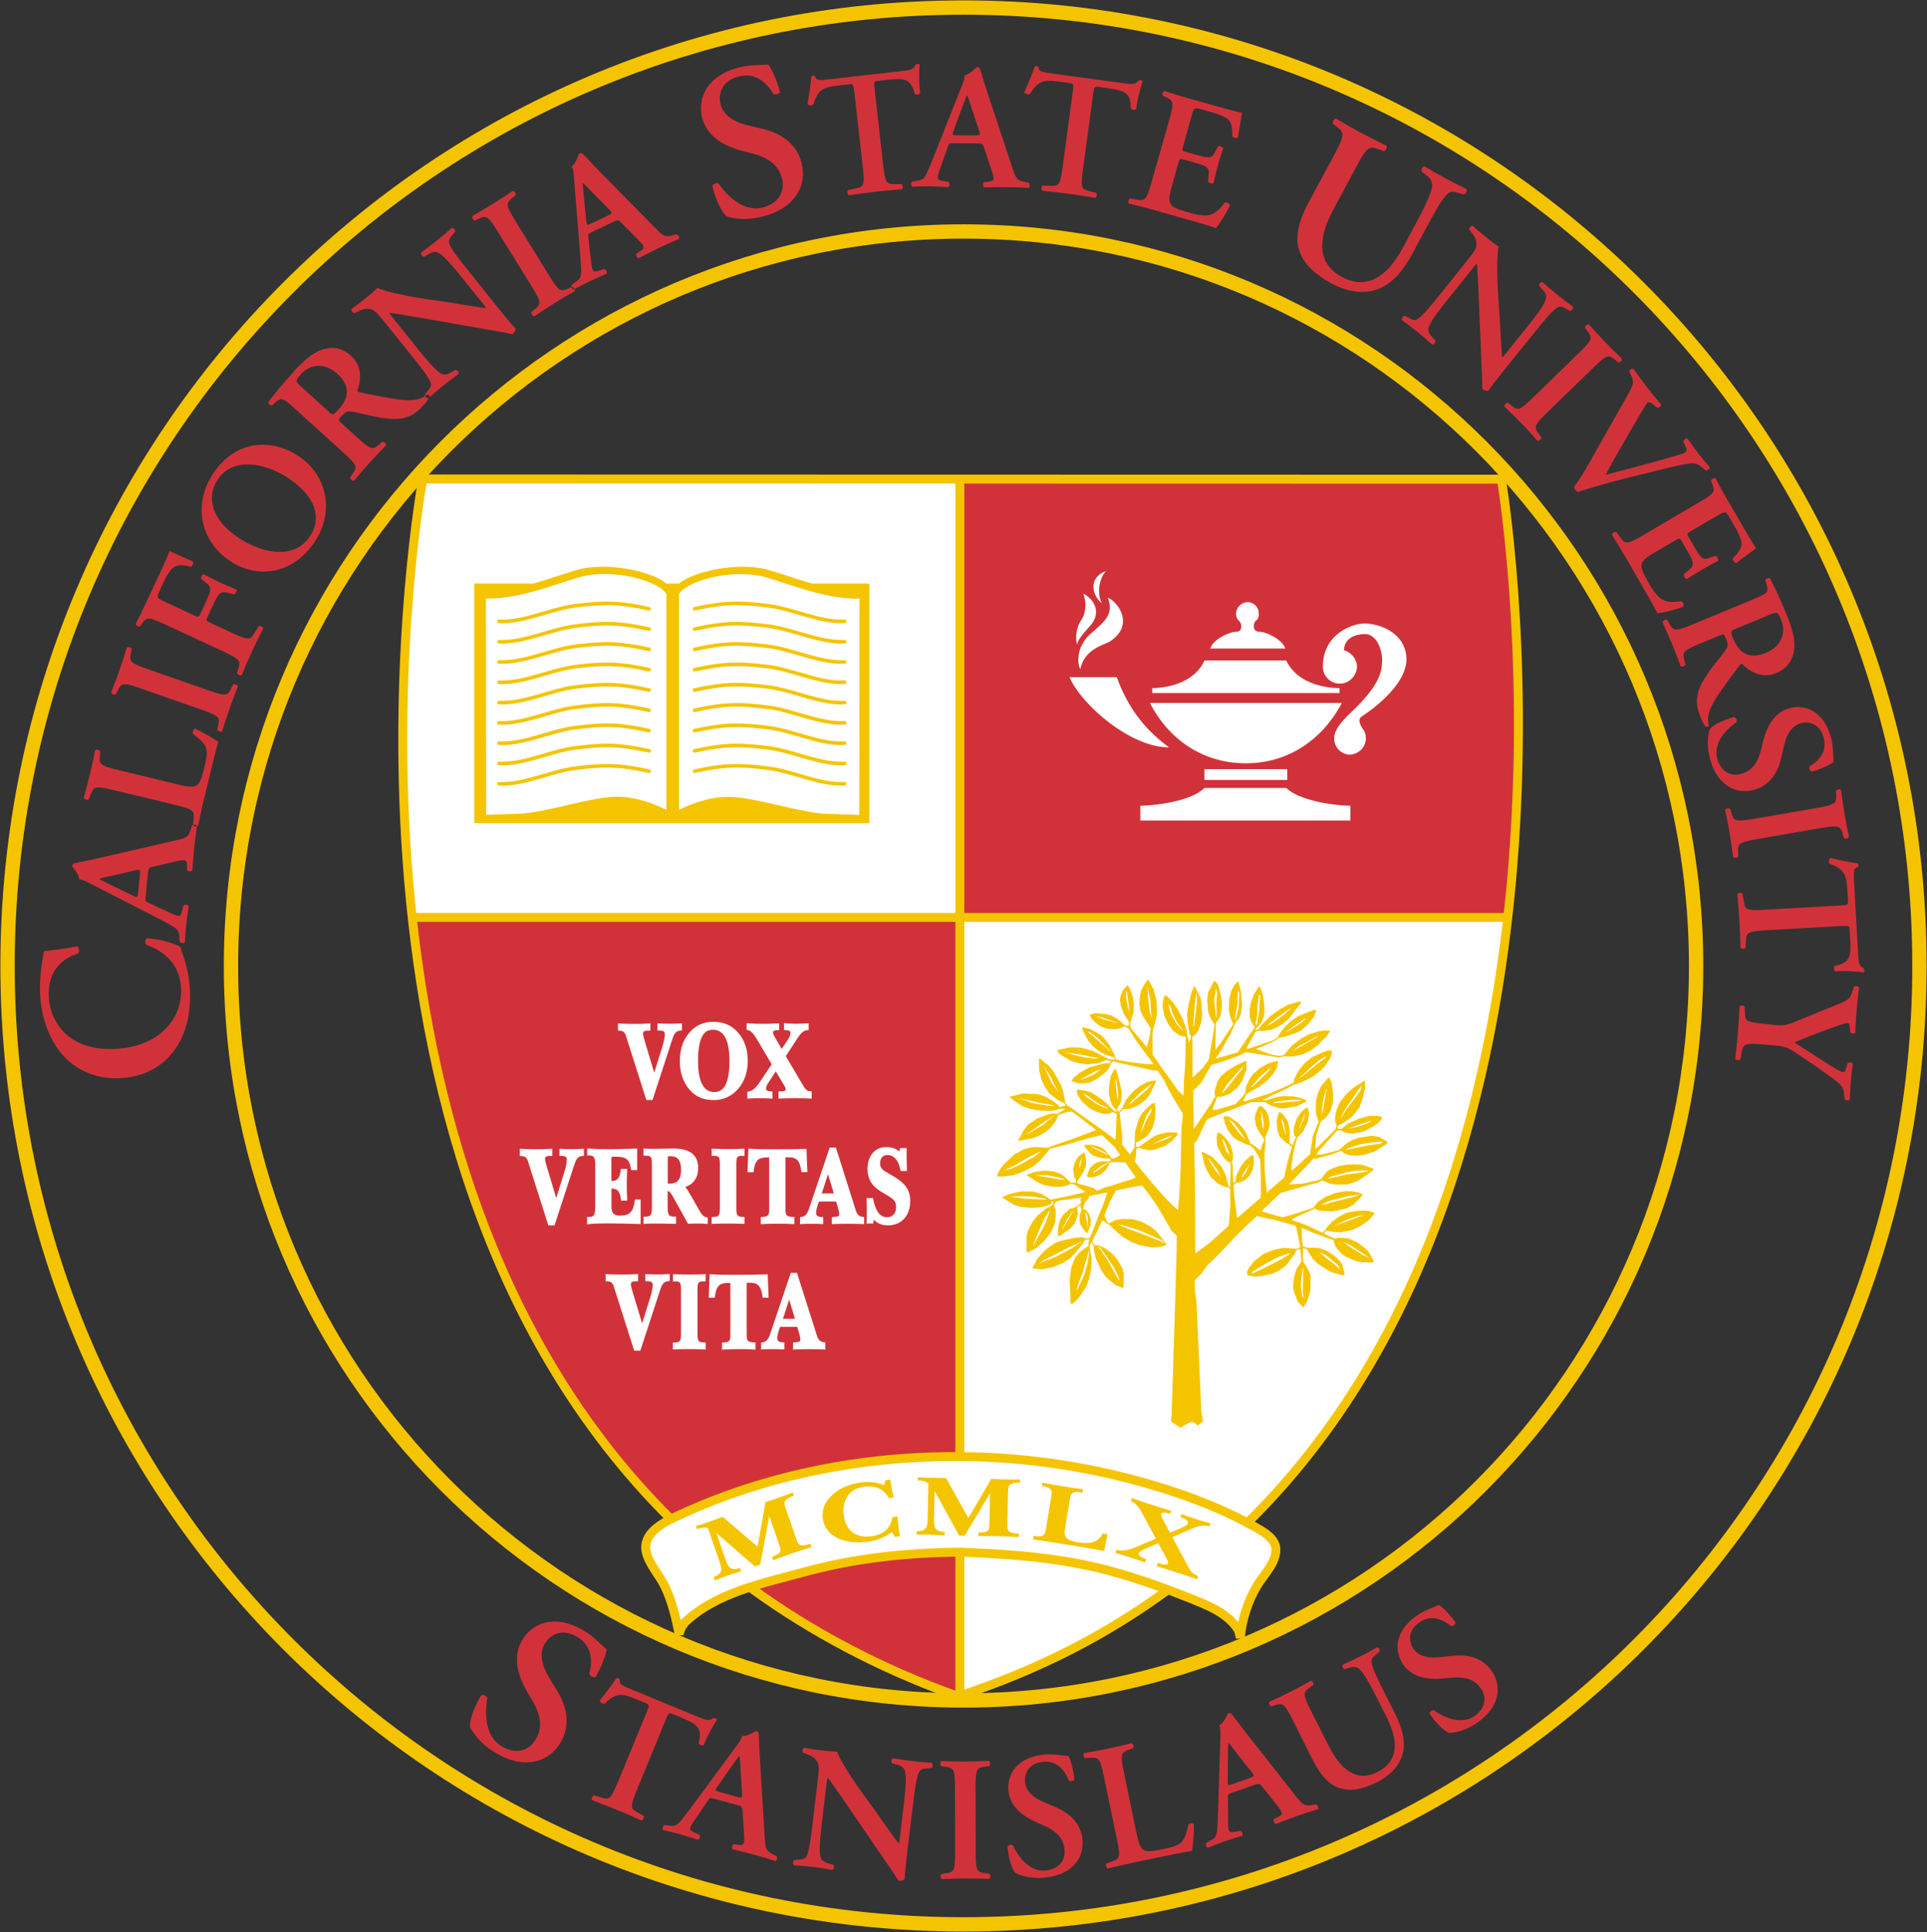 <?xml version="1.0" encoding="utf-8"?>
<!-- Generator: Adobe Illustrator 22.0.1, SVG Export Plug-In . SVG Version: 6.00 Build 0)  -->
<svg version="1.1" id="Layer_1" xmlns="http://www.w3.org/2000/svg" xmlns:xlink="http://www.w3.org/1999/xlink" x="0px" y="0px"
	 width="250.11px" height="250.81px" viewBox="0 0 250.11 250.81" style="enable-background:new 0 0 250.11 250.81;"
	 xml:space="preserve">
<rect x="0" y="0" width="250.11" height="250.81" fill="#333333" stroke="none"/>
<path style="fill:#D13239;" d="M10.05,122.86c0.23,0.19,0.29,0.69,0.1,0.9c-1.74,0.58-4,1.97-3.81,5.68
	c0.19,3.57,2.91,7.04,8.66,6.73c5.98-0.32,8.7-4.22,8.5-7.85c-0.19-3.55-2.63-4.97-4.49-5.66c-0.27-0.24-0.18-0.7,0.07-0.85
	c1.89,0.1,3.78,0.76,4.34,1.12c0.07,0.33,0.2,0.67,0.31,0.97c0.23,0.61,0.81,2.52,0.91,4.36c0.15,2.79-0.28,5.21-1.5,7.3
	c-1.37,2.36-3.83,4.21-7.5,4.41c-3.28,0.18-5.92-1.15-7.63-3.15c-1.68-2-2.65-4.8-2.8-7.64c-0.09-1.6,0.09-3.56,0.36-4.9
	c0.07-0.34,0.08-0.54,0.13-0.8C6.33,123.4,7.98,123.25,10.05,122.86 M18.16,113.57c0.07-0.64,0.03-0.74-0.53-0.61l-2.84,0.67
	c-1.25,0.26-1.7,0.35-1.87,0.45l-0.01,0.05c0.15,0.11,0.7,0.35,1.73,0.88l2.57,1.24c0.63,0.32,0.64,0.25,0.7-0.29L18.16,113.57z
	 M18.9,116.43c-0.06,0.59-0.06,0.57,0.53,0.84l2.64,1.23c1.3,0.6,1.37,0.52,1.58-0.32l0.18-0.65c0.18-0.14,0.58-0.08,0.66,0.12
	c-0.12,0.73-0.2,1.48-0.33,2.42c-0.08,0.76-0.13,1.47-0.17,2.27c-0.13,0.15-0.48,0.13-0.67-0.05l-0.04-0.7
	c-0.02-0.67-0.2-0.95-0.92-1.37c-0.56-0.34-1.48-0.81-2.66-1.42l-7.79-4c-0.7-0.38-1.22-0.64-1.62-0.61
	c-0.07-0.82-0.93-1.67-0.93-1.72c0.02-0.18,0.1-0.29,0.22-0.37c1.06-0.26,2.17-0.44,3.23-0.7l9.91-2.28
	c1.58-0.36,1.76-0.46,2.09-1.61l0.1-0.34c0.18-0.17,0.57-0.13,0.66,0.05c-0.14,0.93-0.26,1.78-0.38,2.97c-0.1,0.98-0.17,2-0.23,2.8
	c-0.13,0.17-0.55,0.15-0.67,0l-0.01-0.51c0-0.83-0.13-0.92-1.15-0.72l-3.22,0.74c-0.64,0.16-0.65,0.23-0.71,0.87L18.9,116.43z
	 M15.21,99.93c-2.32-0.56-2.34-0.77-2.24-1.86L13,97.55c-0.07-0.21-0.52-0.29-0.66-0.11c-0.19,1-0.41,2.01-0.65,2.99
	c-0.25,1.03-0.51,2.03-0.82,3.14c0.04,0.22,0.49,0.33,0.64,0.2l0.24-0.6c0.41-1.01,0.52-1.2,2.84-0.64l8.3,2
	c2.32,0.56,2.34,0.77,2.22,1.86l-0.05,0.7c0.06,0.23,0.53,0.27,0.66,0.11c0.18-0.95,0.43-2.07,0.7-3.21l0.56-2.33
	c0.6-2.5,1.08-4.42,1.35-5.35c-0.54-0.41-2.12-1.31-3.01-1.72c-0.21,0.07-0.36,0.41-0.3,0.66c2.05,1.58,2.08,1.97,1.48,4.45
	c-0.43,1.79-0.69,2.11-1.07,2.3c-0.46,0.24-1.27,0.1-2.39-0.17L15.21,99.93z M19.07,86.83c-2.3-0.8-2.29-1.02-2.07-2.09l0.1-0.5
	c-0.1-0.2-0.5-0.32-0.64-0.18c-0.29,0.97-0.61,1.96-0.94,2.91c-0.35,1-0.71,1.97-1.09,2.91c0.03,0.2,0.41,0.36,0.61,0.26l0.23-0.46
	c0.49-0.97,0.62-1.15,2.91-0.34l8.05,2.82c2.3,0.8,2.29,1.02,2.07,2.09l-0.1,0.5c0.1,0.2,0.5,0.32,0.64,0.18
	c0.29-0.97,0.62-2,0.96-2.95c0.33-0.95,0.7-1.92,1.07-2.86c-0.03-0.2-0.41-0.36-0.61-0.26l-0.23,0.45
	c-0.49,0.97-0.62,1.15-2.91,0.34L19.07,86.83z M18.87,78.43c-0.42,0.92-0.88,1.85-1.26,2.56c0.01,0.21,0.37,0.4,0.58,0.32l0.17-0.25
	c0.6-0.91,0.75-1.07,2.96-0.05l7.74,3.6c2.21,1.02,2.18,1.24,1.85,2.28l-0.15,0.49c0.08,0.21,0.46,0.37,0.62,0.24
	c0.4-0.98,0.82-1.93,1.24-2.85c0.42-0.92,0.88-1.85,1.54-3.17c-0.01-0.2-0.37-0.4-0.58-0.32l-0.51,0.83
	c-0.54,0.94-0.69,1.1-2.89,0.08l-2.91-1.35c-0.52-0.24-0.55-0.28-0.33-0.76l0.57-1.23c0.84-1.82,1.03-2.13,2-1.91l0.89,0.21
	c0.2-0.06,0.39-0.45,0.27-0.63c-0.66-0.28-1.42-0.58-2.19-0.94c-0.77-0.36-1.52-0.76-2.05-1.03c-0.22,0.03-0.4,0.42-0.31,0.62
	l0.63,0.5c0.79,0.59,0.67,0.95-0.16,2.76l-0.57,1.23c-0.22,0.48-0.27,0.48-0.79,0.24l-3.73-1.73c-1.17-0.54-1.21-0.56-0.8-1.44
	l0.49-1.06c0.31-0.67,0.57-1.18,0.98-1.68c0.57-0.7,1.33-0.75,2.63-0.4c0.22-0.15,0.35-0.54,0.23-0.71c-1-0.41-2.56-1.14-3.02-1.35
	c-0.16,0.46-0.68,1.64-1.3,2.97L18.87,78.43z M28.23,62.29c-1.25,1.93-1.22,4.94,2.87,7.62c2.65,1.74,7,2.97,9.15-0.32
	c1.43-2.2,0.95-5.04-2.91-7.57C34.44,60.12,30.23,59.23,28.23,62.29 M27.63,61.54c2.9-4.45,7.58-4.65,11.07-2.36
	c3.78,2.48,4.72,7.22,2.19,11.1c-2.84,4.35-7.52,4.85-10.94,2.61C26.03,70.33,24.99,65.58,27.63,61.54 M42.64,53.42
	c0.54,0.49,0.58,0.53,1.32-0.29c1.51-1.67,1.39-3.18-0.23-4.65c-1.34-1.22-3.3-1.42-4.64,0.07c-0.8,0.89-0.77,0.95,0.02,1.66
	L42.64,53.42z M38.4,53.17c-1.63-1.48-1.85-1.65-2.66-0.93l-0.45,0.4c-0.23,0.01-0.5-0.24-0.46-0.45c0.87-1.17,2.13-2.66,3.39-4.06
	c1.2-1.33,2.42-2.33,3.5-2.71c1.24-0.45,2.61-0.36,3.84,0.76c1.56,1.42,1.25,3.34,0.84,4.49c-0.04,0.15,0.13,0.24,0.29,0.26
	c3.53,0.72,5.74,1.18,7.13,0.98c0.84-0.11,1.39-0.51,1.59-0.7c0.14-0.02,0.33,0.15,0.37,0.28c-0.13,0.25-0.37,0.62-0.91,1.22
	c-1.48,1.64-2.94,1.92-5.46,1.52c-1.13-0.19-2.49-0.56-3.53-0.76c-0.79-0.16-1.02-0.03-1.53,0.53c-0.46,0.51-0.46,0.54-0.1,0.87
	l2.18,1.98c1.8,1.64,1.99,1.53,2.82,0.82l0.39-0.33c0.23-0.01,0.52,0.28,0.46,0.48c-0.71,0.72-1.42,1.47-2.1,2.22
	c-0.68,0.75-1.35,1.53-2.03,2.35c-0.19,0.08-0.54-0.15-0.52-0.41l0.29-0.42c0.62-0.89,0.71-1.09-1.09-2.73L38.4,53.17z M60.88,35.26
	c-1.14-1.41-2.39-2.97-2.59-3.73c-0.11-0.39,0.14-0.7,0.44-1.03l0.34-0.42c0.04-0.24-0.24-0.52-0.45-0.49
	c-0.62,0.56-1.06,0.95-1.83,1.57c-0.7,0.56-1.37,1.08-2.1,1.61c-0.13,0.2,0.12,0.55,0.38,0.55l0.45-0.28
	c0.5-0.29,0.88-0.41,1.25-0.27c0.75,0.28,2.1,1.91,3.18,3.25l2.81,3.49c0.23,0.29,0.3,0.38,0.29,0.47
	c-0.27,0.04-3.45-0.52-4.86-0.74l-3.34-0.49c-1.17-0.17-4.93-0.86-5.85-1.38c-0.4,0.38-0.81,0.75-1.19,1.05
	c-0.45,0.36-1.41,1.17-2.15,1.65c-0.13,0.2,0.13,0.57,0.35,0.58l0.31-0.16c0.29-0.15,0.91-0.41,1.23-0.41
	c1.02,0.03,1.24,0.33,2.36,1.73l3.41,4.24c1.14,1.41,2.39,2.97,2.6,3.71c0.11,0.39-0.16,0.72-0.45,1.05l-0.32,0.41
	c-0.04,0.24,0.24,0.52,0.45,0.49c0.6-0.54,1.06-0.95,1.81-1.55c0.68-0.55,1.39-1.09,2.08-1.59c0.13-0.2-0.12-0.55-0.38-0.55
	l-0.44,0.26c-0.5,0.29-0.89,0.43-1.27,0.29c-0.74-0.29-2.08-1.92-3.16-3.27l-2.81-3.49c-0.76-0.95-0.92-1.15-0.87-1.19
	c0.52,0.02,1.64,0.24,3.85,0.61l8.02,1.4c2.47,0.43,3.47,0.62,4.06,0.77c0.23-0.16,0.42-0.43,0.41-0.74
	c-0.38-0.37-2.16-2.57-2.59-3.11L60.88,35.26z M66.84,28.59c-1.28-2.07-1.14-2.24-0.3-2.93l0.39-0.33c0.05-0.22-0.18-0.56-0.39-0.54
	c-0.83,0.57-1.7,1.14-2.56,1.67c-0.9,0.56-1.79,1.08-2.67,1.58c-0.11,0.18,0.09,0.54,0.31,0.59l0.46-0.21
	c0.99-0.45,1.2-0.5,2.48,1.57l4.5,7.27c1.28,2.07,1.14,2.24,0.3,2.93l-0.39,0.33c-0.05,0.22,0.18,0.56,0.39,0.54
	c0.83-0.57,1.74-1.16,2.59-1.7c0.86-0.53,1.75-1.06,2.63-1.55c0.11-0.18-0.09-0.54-0.31-0.59l-0.47,0.21
	c-0.99,0.45-1.2,0.5-2.48-1.57L66.84,28.59z M78.86,28c0.58-0.28,0.64-0.36,0.24-0.78l-2.06-2.07c-0.88-0.93-1.19-1.26-1.36-1.36
	l-0.04,0.02c-0.01,0.19,0.07,0.78,0.16,1.94l0.29,2.84c0.06,0.71,0.12,0.68,0.62,0.44L78.86,28z M76.82,30.13
	c-0.54,0.26-0.52,0.25-0.44,0.9l0.34,2.9c0.17,1.42,0.29,1.44,1.1,1.18l0.65-0.19c0.21,0.08,0.37,0.46,0.25,0.62
	c-0.68,0.28-1.36,0.61-2.22,0.99c-0.68,0.33-1.31,0.66-2.02,1.05c-0.19-0.03-0.36-0.34-0.31-0.59l0.57-0.4
	c0.56-0.37,0.7-0.67,0.68-1.5c-0.01-0.66-0.09-1.69-0.2-3.02l-0.7-8.75c-0.05-0.79-0.1-1.38-0.33-1.7c0.65-0.49,0.93-1.67,0.97-1.69
	c0.16-0.08,0.3-0.07,0.43,0c0.78,0.77,1.51,1.62,2.29,2.39l7.14,7.25c1.14,1.16,1.31,1.26,2.46,0.94l0.34-0.09
	c0.23,0.07,0.4,0.42,0.31,0.59c-0.87,0.37-1.64,0.72-2.72,1.23c-0.89,0.43-1.78,0.91-2.49,1.28c-0.22-0.02-0.42-0.39-0.35-0.57
	L83,32.67c0.71-0.44,0.71-0.6,0.01-1.36l-2.32-2.35c-0.48-0.46-0.53-0.43-1.11-0.15L76.82,30.13z M94.34,28.1
	c0.63,0.19,2.26,0.63,4.76-0.02c3.94-1.03,5.74-3.86,4.93-6.97c-0.72-2.76-3.11-3.94-5.12-4.4l-1.92-0.46
	c-2.04-0.48-3.15-1.51-3.45-2.65c-0.38-1.45,0.15-3.1,2.33-3.67c2.31-0.6,3.74,0.97,4.52,2.29c0.29,0.13,0.78-0.03,0.85-0.31
	c-0.33-1.28-1.07-3.01-1.53-3.53c-1.34,0.09-2.46,0.03-3.87,0.4c-3.97,1.04-5.39,3.85-4.69,6.55c0.64,2.45,2.87,3.65,5.2,4.26
	l1.34,0.35c2.34,0.61,3.4,1.68,3.8,3.23c0.43,1.66-0.41,3.22-2.48,3.76c-2.67,0.7-4.89-1.84-5.74-3.1
	c-0.27-0.13-0.72,0.01-0.82,0.33C92.86,25.87,93.71,27.66,94.34,28.1 M111.99,21.74c0.27,2.42,0.08,2.51-0.99,2.73l-0.94,0.22
	c-0.15,0.13-0.07,0.59,0.12,0.66c1.45-0.21,2.52-0.35,3.52-0.47c1-0.11,2.03-0.21,3.36-0.31c0.17-0.11,0.15-0.53-0.03-0.67h-0.83
	c-1.08,0.01-1.3-0.04-1.57-2.46l-1.11-9.87c-0.11-0.96-0.09-1.01,0.5-1.07l1.3-0.15c2.44-0.28,2.92,0.11,3.42,1.86
	c0.22,0.14,0.6,0.05,0.7-0.15c-0.15-0.72-0.19-2.71-0.07-3.67c-0.05-0.06-0.17-0.1-0.31-0.08c-0.09,0.01-0.18,0.07-0.26,0.12
	c-0.22,0.56-0.55,0.66-1.67,0.79l-9.3,1.05c-1.55,0.18-1.87,0.19-2.05-0.37c-0.05-0.06-0.15-0.08-0.24-0.06
	c-0.11,0.01-0.2,0.05-0.24,0.12c-0.07,0.82-0.25,2.27-0.5,3.55c0.12,0.22,0.6,0.23,0.75,0.08c0.63-1.95,1.22-2.27,3.32-2.5
	l1.28-0.14c0.59-0.07,0.62-0.02,0.73,0.94L111.99,21.74z M126.53,17.58c0.64,0.01,0.74-0.04,0.56-0.59l-0.93-2.77
	c-0.38-1.22-0.51-1.66-0.62-1.82l-0.05,0c-0.09,0.16-0.28,0.73-0.71,1.81l-0.99,2.68c-0.26,0.66-0.19,0.67,0.36,0.67L126.53,17.58z
	 M123.76,18.59c-0.6-0.01-0.57-0.01-0.79,0.61l-0.97,2.75c-0.47,1.35-0.38,1.42,0.47,1.55l0.67,0.12c0.16,0.16,0.13,0.58-0.05,0.67
	c-0.73-0.05-1.49-0.06-2.43-0.1c-0.76-0.01-1.47,0.01-2.27,0.05c-0.16-0.12-0.18-0.46-0.02-0.67l0.69-0.11
	c0.67-0.09,0.92-0.29,1.27-1.05c0.28-0.59,0.66-1.56,1.15-2.79l3.23-8.15c0.31-0.73,0.52-1.28,0.45-1.68
	c0.8-0.15,1.57-1.09,1.62-1.09c0.18,0,0.3,0.07,0.39,0.19c0.36,1.04,0.64,2.12,1,3.16l3.2,9.67c0.51,1.55,0.63,1.71,1.79,1.93
	l0.34,0.07c0.18,0.16,0.18,0.55,0.02,0.67c-0.94-0.06-1.79-0.09-2.98-0.1c-0.99-0.01-2,0.02-2.8,0.04c-0.18-0.12-0.2-0.53-0.06-0.67
	l0.51-0.06c0.83-0.08,0.9-0.22,0.61-1.21l-1.05-3.14c-0.22-0.62-0.29-0.62-0.93-0.63L123.76,18.59z M137.92,21.71
	c-0.33,2.42-0.54,2.46-1.62,2.4l-0.97-0.02c-0.18,0.09-0.21,0.55-0.04,0.67c1.46,0.15,2.53,0.27,3.53,0.41
	c1,0.14,2.02,0.3,3.33,0.52c0.19-0.07,0.27-0.47,0.13-0.66l-0.81-0.2c-1.05-0.26-1.25-0.35-0.92-2.77l1.33-9.85
	c0.13-0.96,0.16-1,0.75-0.92l1.29,0.18c2.43,0.33,2.81,0.82,2.86,2.64c0.18,0.19,0.58,0.19,0.71,0.03c0.03-0.74,0.48-2.67,0.83-3.58
	c-0.04-0.07-0.14-0.14-0.28-0.15c-0.09-0.01-0.19,0.02-0.28,0.05c-0.34,0.49-0.69,0.51-1.81,0.36l-9.27-1.26
	c-1.55-0.21-1.86-0.28-1.9-0.86c-0.04-0.07-0.12-0.11-0.22-0.12c-0.11-0.01-0.21,0-0.26,0.06c-0.27,0.78-0.8,2.14-1.35,3.32
	c0.06,0.24,0.53,0.37,0.71,0.26c1.09-1.73,1.74-1.9,3.83-1.62l1.27,0.17c0.59,0.08,0.61,0.13,0.48,1.09L137.92,21.71z M149.44,23.73
	c-0.66,2.35-0.87,2.36-1.94,2.18l-0.84-0.14c-0.2,0.11-0.29,0.52-0.13,0.66c1.01,0.23,2.36,0.59,3.33,0.86l2.52,0.71
	c2.58,0.72,4.48,1.28,5.44,1.6c0.48-0.51,1.43-2.06,1.82-2.95c-0.07-0.26-0.43-0.43-0.67-0.33c-1.27,1.58-1.94,2.08-4.73,1.25
	c-1.86-0.52-2.18-0.8-2.36-1.19c-0.22-0.47-0.05-1.28,0.27-2.41l0.79-2.81c0.15-0.55,0.19-0.59,0.7-0.45l1.06,0.3
	c1.92,0.54,2.28,0.69,2.18,1.66l-0.09,0.93c0.14,0.18,0.56,0.3,0.71,0.18c0.18-0.72,0.35-1.5,0.58-2.34c0.23-0.82,0.49-1.6,0.68-2.2
	c-0.06-0.21-0.48-0.33-0.7-0.22l-0.36,0.71c-0.42,0.91-0.8,0.82-2.72,0.29l-1.06-0.3c-0.51-0.14-0.52-0.17-0.36-0.75l1.05-3.74
	c0.35-1.26,0.36-1.31,1.32-1.04l1.48,0.42c0.6,0.17,1.25,0.4,1.71,0.69c0.66,0.38,0.84,1.02,0.83,2.41
	c0.14,0.18,0.59,0.26,0.73,0.11c0.13-0.99,0.49-2.78,0.51-3.18c-0.3-0.04-1.59-0.38-3-0.77l-4.22-1.19c-0.97-0.27-2-0.59-2.83-0.87
	c-0.2,0.04-0.34,0.43-0.22,0.63l0.34,0.14c0.99,0.45,1.17,0.57,0.52,2.92L149.44,23.73z M169.84,26.29
	c-1.34,2.51-1.76,4.52-1.22,6.19c0.55,1.71,1.92,3.08,4.25,4.34c1.71,0.92,3.82,1.45,5.85,0.76c2.03-0.7,3.5-2.59,4.71-4.85
	l1.58-2.95c1.05-1.96,2.22-4.14,2.97-4.7c0.38-0.3,0.88-0.16,1.41-0.01l0.61,0.17c0.29-0.07,0.45-0.49,0.32-0.72
	c-0.94-0.44-1.62-0.78-2.66-1.34c-0.97-0.52-1.89-1.05-2.71-1.56c-0.29-0.06-0.55,0.38-0.42,0.67l0.46,0.34
	c0.57,0.43,0.87,0.82,0.89,1.31c0.06,0.96-1.15,3.28-2.15,5.14l-1.66,3.1c-2.02,3.77-4.68,5.51-7.92,3.76
	c-3.44-1.86-2.93-5.29-1.1-8.72l3.05-5.68c1.41-2.63,1.67-2.59,2.93-2.13l0.59,0.22c0.27-0.08,0.47-0.52,0.32-0.72
	c-1.12-0.54-2.24-1.11-3.36-1.71c-1.09-0.59-2.19-1.21-3.15-1.8c-0.25-0.01-0.5,0.4-0.42,0.67l0.38,0.3c1.07,0.8,1.25,1-0.16,3.63
	L169.84,26.29z M199.11,43.23c1.14-1.42,2.39-2.97,3.08-3.33c0.35-0.19,0.72-0.01,1.1,0.21l0.48,0.24c0.24-0.01,0.45-0.34,0.38-0.55
	c-0.67-0.48-1.15-0.84-1.92-1.46c-0.7-0.56-1.34-1.11-2.01-1.71c-0.22-0.09-0.51,0.24-0.45,0.49l0.37,0.39
	c0.39,0.43,0.59,0.77,0.53,1.17c-0.11,0.8-1.41,2.46-2.49,3.8l-2.8,3.49c-0.23,0.29-0.3,0.38-0.4,0.39
	c-0.09-0.25-0.23-3.49-0.32-4.92l-0.23-3.38c-0.08-1.19-0.22-5.01,0.1-6.03c-0.46-0.31-0.9-0.64-1.28-0.94
	c-0.45-0.36-1.44-1.14-2.07-1.75c-0.22-0.09-0.53,0.25-0.49,0.46l0.22,0.27c0.21,0.26,0.59,0.8,0.66,1.12
	c0.19,1.01-0.06,1.28-1.18,2.68l-3.41,4.25c-1.14,1.42-2.39,2.98-3.06,3.34c-0.36,0.19-0.74,0-1.12-0.22l-0.46-0.23
	c-0.24,0.01-0.45,0.34-0.38,0.55c0.65,0.47,1.15,0.84,1.9,1.44c0.68,0.55,1.36,1.13,1.99,1.7c0.22,0.09,0.51-0.24,0.45-0.49
	l-0.35-0.37c-0.39-0.43-0.61-0.78-0.55-1.18c0.13-0.78,1.43-2.45,2.51-3.79l2.8-3.5c0.76-0.95,0.92-1.15,0.98-1.1
	c0.09,0.51,0.11,1.66,0.22,3.9l0.34,8.16c0.11,2.51,0.14,3.54,0.12,4.14c0.2,0.19,0.51,0.32,0.81,0.24c0.28-0.46,2.05-2.66,2.48-3.2
	L199.11,43.23z M206.88,47.66c1.74-1.7,1.94-1.6,2.79-0.92l0.4,0.31c0.23,0,0.51-0.3,0.44-0.5c-0.74-0.69-1.47-1.42-2.17-2.15
	c-0.74-0.76-1.44-1.52-2.11-2.28c-0.2-0.07-0.51,0.2-0.51,0.43l0.3,0.41c0.65,0.87,0.75,1.07-1,2.77l-6.12,5.96
	c-1.75,1.7-1.94,1.6-2.79,0.92l-0.4-0.32c-0.23,0-0.51,0.3-0.44,0.5c0.74,0.69,1.5,1.45,2.21,2.18c0.7,0.73,1.41,1.49,2.07,2.24
	c0.19,0.07,0.51-0.2,0.51-0.43l-0.3-0.41c-0.65-0.87-0.75-1.07,1-2.77L206.88,47.66z M214,61.36c2.46-0.61,4.08-1.03,5.35-1.2
	c0.76-0.1,1.2,0.2,1.61,0.55l0.44,0.38c0.21-0.02,0.52-0.23,0.5-0.45c-0.43-0.48-0.92-1.06-1.42-1.72
	c-0.45-0.58-0.91-1.21-1.45-1.98c-0.2-0.08-0.51,0.13-0.55,0.37l0.28,0.62c0.3,0.64,0.19,0.81-0.76,1.09
	c-3.21,0.96-6.55,1.82-9.59,2.62c0.27-0.51,0.96-1.83,1.52-2.79l2.21-3.82c1.27-2.18,1.55-2.64,1.72-2.77
	c0.14-0.11,0.35-0.04,0.75,0.29l0.46,0.37c0.25,0.06,0.53-0.18,0.51-0.43c-0.78-0.93-1.28-1.54-1.91-2.35
	c-0.55-0.71-1.14-1.5-1.65-2.24c-0.2-0.14-0.52,0.11-0.55,0.34l0.25,0.51c0.42,0.84,0.29,1.2-0.53,2.65l-5.16,9.12
	c-0.51,0.92-1.17,1.9-1.73,2.69c0.02,0.13,0.08,0.29,0.18,0.42c0.1,0.13,0.25,0.24,0.33,0.24c1.16-0.41,3.94-1.21,6.15-1.77
	L214,61.36z M213.18,69.53c-2.1,1.23-2.26,1.08-2.9,0.21l-0.51-0.69c-0.22-0.06-0.57,0.17-0.55,0.38c0.56,0.87,1.28,2.07,1.79,2.95
	l1.32,2.27c1.35,2.33,2.32,4.05,2.79,4.95c0.7-0.03,2.46-0.48,3.36-0.84c0.13-0.24-0.01-0.61-0.25-0.71
	c-2.01,0.24-2.84,0.14-4.26-2.41c-0.97-1.67-1.01-2.1-0.87-2.5c0.16-0.49,0.85-0.95,1.86-1.54l2.52-1.47
	c0.49-0.29,0.55-0.29,0.81,0.17l0.55,0.95c1.01,1.73,1.16,2.09,0.41,2.71l-0.71,0.6c-0.03,0.23,0.19,0.61,0.39,0.62
	c0.62-0.39,1.29-0.83,2.05-1.27c0.73-0.43,1.47-0.81,2.02-1.1c0.1-0.19-0.12-0.57-0.35-0.65l-0.76,0.25
	c-0.93,0.36-1.15,0.03-2.15-1.7l-0.55-0.96c-0.26-0.46-0.26-0.49,0.26-0.79l3.35-1.96c1.13-0.66,1.17-0.68,1.67,0.17l0.77,1.33
	c0.31,0.54,0.62,1.16,0.74,1.69c0.21,0.73-0.11,1.32-1.08,2.31c-0.03,0.23,0.24,0.6,0.45,0.59c0.78-0.62,2.28-1.65,2.57-1.93
	c-0.19-0.24-0.88-1.38-1.62-2.65l-2.2-3.8c-0.51-0.87-1.03-1.82-1.43-2.6c-0.17-0.11-0.54,0.08-0.6,0.3l0.14,0.34
	c0.4,1.01,0.45,1.23-1.65,2.45L213.18,69.53z M225.28,81.63c-0.68,0.28-0.72,0.3-0.3,1.32c0.86,2.08,2.27,2.62,4.28,1.78
	c1.68-0.69,2.69-2.38,1.93-4.23c-0.46-1.11-0.53-1.1-1.5-0.7L225.28,81.63z M227.32,77.9c2.04-0.84,2.28-0.97,1.97-2.01l-0.16-0.58
	c0.09-0.21,0.42-0.35,0.6-0.23c0.68,1.29,1.49,3.07,2.2,4.81c0.68,1.66,1.07,3.19,0.94,4.34c-0.13,1.32-0.8,2.52-2.32,3.15
	c-1.95,0.81-3.55-0.3-4.4-1.16c-0.12-0.1-0.27,0.01-0.36,0.15c-2.16,2.89-3.53,4.7-3.94,6.04c-0.26,0.81-0.14,1.48-0.05,1.74
	c-0.04,0.14-0.27,0.24-0.41,0.22c-0.17-0.23-0.4-0.61-0.7-1.35c-0.84-2.04-0.47-3.49,0.97-5.6c0.65-0.94,1.58-2.02,2.19-2.87
	c0.48-0.65,0.47-0.91,0.18-1.62c-0.26-0.64-0.29-0.65-0.74-0.47l-2.71,1.12c-2.24,0.93-2.23,1.15-1.95,2.2l0.13,0.49
	c-0.09,0.21-0.48,0.35-0.63,0.21c-0.34-0.95-0.72-1.92-1.1-2.85c-0.39-0.93-0.8-1.88-1.24-2.84c0.01-0.2,0.37-0.43,0.6-0.3
	l0.26,0.44c0.54,0.95,0.68,1.11,2.93,0.18L227.32,77.9z M221.91,94.67c-0.15,0.52-0.5,1.85,0.05,3.89c0.87,3.22,3.18,4.66,5.71,3.98
	c2.24-0.61,3.18-2.58,3.54-4.23l0.36-1.57c0.38-1.68,1.2-2.59,2.13-2.84c1.17-0.32,2.52,0.1,3,1.88c0.51,1.89-0.76,3.07-1.83,3.71
	c-0.1,0.24,0.03,0.63,0.26,0.69c1.04-0.28,2.44-0.9,2.86-1.28c-0.08-1.1-0.04-2.02-0.35-3.17c-0.87-3.24-3.18-4.38-5.37-3.79
	c-1.99,0.54-2.95,2.37-3.43,4.29l-0.27,1.1c-0.48,1.92-1.34,2.79-2.6,3.14c-1.35,0.37-2.63-0.31-3.08-2
	c-0.59-2.18,1.46-4.02,2.48-4.72c0.11-0.22-0.02-0.59-0.27-0.66C223.72,93.44,222.27,94.14,221.91,94.67 M236.37,107.49
	c2.4-0.41,2.5-0.22,2.82,0.82l0.15,0.49c0.18,0.13,0.59,0.04,0.65-0.16c-0.22-0.99-0.41-2.01-0.58-3c-0.18-1.04-0.33-2.07-0.45-3.07
	c-0.12-0.17-0.53-0.12-0.66,0.07l0.02,0.51c0.04,1.09,0.01,1.3-2.38,1.72l-8.41,1.45c-2.4,0.41-2.5,0.22-2.82-0.82l-0.15-0.49
	c-0.18-0.13-0.59-0.04-0.65,0.16c0.22,0.99,0.42,2.05,0.59,3.05c0.17,1,0.32,2.02,0.45,3.03c0.12,0.17,0.53,0.12,0.66-0.07
	l-0.02-0.51c-0.05-1.09-0.01-1.3,2.38-1.72L236.37,107.49z M228.99,118.11c-2.43,0.14-2.51-0.06-2.66-1.14l-0.17-0.96
	c-0.12-0.16-0.58-0.11-0.66,0.08c0.13,1.47,0.21,2.55,0.27,3.56c0.06,1.01,0.09,2.04,0.13,3.38c0.1,0.18,0.51,0.18,0.66,0.01
	l0.04-0.83c0.05-1.09,0.11-1.3,2.54-1.44l9.89-0.56c0.96-0.05,1.01-0.04,1.04,0.56l0.08,1.31c0.14,2.46-0.27,2.92-2.04,3.32
	c-0.15,0.22-0.08,0.6,0.11,0.71c0.73-0.11,2.71-0.04,3.66,0.14c0.07-0.05,0.11-0.17,0.1-0.3c0-0.09-0.06-0.18-0.11-0.27
	c-0.54-0.24-0.63-0.58-0.69-1.71l-0.53-9.37c-0.09-1.56-0.08-1.88,0.48-2.03c0.07-0.05,0.08-0.14,0.08-0.24
	c-0.01-0.11-0.04-0.21-0.11-0.25c-0.81-0.11-2.25-0.38-3.51-0.7c-0.22,0.1-0.27,0.59-0.12,0.74c1.9,0.74,2.19,1.35,2.31,3.46
	l0.07,1.29c0.04,0.6-0.01,0.62-0.97,0.68L228.99,118.11z M228.98,132.91c-2.42-0.2-2.47-0.42-2.5-1.5l-0.03-0.74
	c-0.15-0.17-0.56-0.19-0.67-0.01c-0.06,1.24-0.12,2.27-0.21,3.33c-0.08,1.01-0.19,2.04-0.35,3.46c0.08,0.19,0.49,0.25,0.66,0.1
	l0.16-0.86c0.21-1.11,0.29-1.31,2.71-1.11l1.37,0.11c1.55,0.13,2.02,0.33,3.15,1.12c1.22,0.82,2.42,1.61,3.66,2.5
	c1.91,1.36,2.33,1.67,2.42,2.72l0.08,0.67c0.17,0.18,0.53,0.21,0.67,0.01c0.01-0.74,0.05-1.47,0.11-2.18
	c0.06-0.69,0.14-1.4,0.27-2.4c-0.1-0.24-0.49-0.27-0.66-0.12l-0.22,0.67c-0.07,0.32-0.16,0.52-0.39,0.5
	c-0.25-0.02-0.74-0.29-1.48-0.75c-1.64-1.04-3.17-2.02-4.83-3.1c1.74-0.78,3.66-1.45,5.7-2.2c0.78-0.26,1.04-0.33,1.22-0.31
	c0.18,0.02,0.24,0.14,0.26,0.51l0.06,0.7c0.14,0.2,0.56,0.19,0.67,0.01c0-0.53,0.09-1.93,0.17-2.94c0.08-0.94,0.18-1.9,0.31-2.88
	c-0.05-0.19-0.49-0.27-0.66-0.14l-0.19,0.58c-0.29,1.01-0.58,1.17-1.6,1.6l-5.65,2.3c-1.26,0.54-1.61,0.61-2.89,0.5L228.98,132.91z"
	/>
<path style="fill:none;stroke:#F5C400;stroke-width:1.858;" d="M220.14,125.4c0,52.66-42.57,95.35-95.08,95.35
	c-52.51,0-95.08-42.69-95.08-95.35c0-52.66,42.57-95.35,95.08-95.35C177.57,30.05,220.14,72.74,220.14,125.4z M249.13,125.4
	c0,68.71-55.55,124.42-124.07,124.42S0.98,194.12,0.98,125.4C0.98,56.69,56.53,0.98,125.05,0.98S249.13,56.69,249.13,125.4z"/>
<path style="fill:#D13239;" d="M61.01,224.21c-0.14-0.77,0.53-2.63,1.44-4.12c0.29-0.16,0.71,0.06,0.81,0.35
	c-0.29,1.5-0.51,4.87,1.86,6.27c1.84,1.09,3.54,0.59,4.41-0.89c0.81-1.38,0.82-2.88-0.4-4.98l-0.7-1.2
	c-1.22-2.09-1.94-4.52-0.66-6.7c1.41-2.4,4.41-3.38,7.94-1.29c1.26,0.75,2.01,1.58,3.02,2.47c-0.05,0.69-0.75,2.43-1.42,3.58
	c-0.25,0.15-0.7-0.09-0.82-0.38c0.38-1.48,0.49-3.6-1.57-4.82c-1.94-1.15-3.48-0.36-4.23,0.93c-0.6,1.02-0.54,2.53,0.56,4.32
	l1.03,1.69c1.09,1.76,1.94,4.29,0.5,6.74c-1.63,2.77-4.89,3.49-8.4,1.41C62.15,226.26,61.32,224.79,61.01,224.21 M80.17,231.42
	c-0.93,2.25-1.14,2.24-2.17,1.91l-0.93-0.26c-0.19,0.05-0.35,0.48-0.21,0.63c1.37,0.52,2.38,0.91,3.31,1.29
	c0.93,0.39,1.88,0.8,3.09,1.35c0.2-0.02,0.38-0.39,0.3-0.6l-0.73-0.4c-0.95-0.52-1.12-0.66-0.19-2.91l3.77-9.19
	c0.37-0.89,0.41-0.92,0.96-0.7l1.21,0.5c2.27,0.94,2.51,1.51,2.1,3.28c0.13,0.23,0.51,0.34,0.68,0.21c0.22-0.71,1.14-2.47,1.71-3.25
	c-0.02-0.08-0.1-0.17-0.23-0.22c-0.09-0.03-0.19-0.03-0.29-0.02c-0.46,0.38-0.8,0.32-1.84-0.11l-8.65-3.57
	c-1.44-0.6-1.73-0.74-1.62-1.31c-0.02-0.08-0.09-0.14-0.18-0.17c-0.11-0.05-0.2-0.06-0.27-0.01c-0.45,0.68-1.31,1.87-2.15,2.87
	c0,0.25,0.42,0.49,0.62,0.43c1.49-1.4,2.16-1.39,4.11-0.59l1.19,0.49c0.55,0.23,0.55,0.28,0.19,1.17L80.17,231.42z M95.63,233.25
	c0.62,0.17,0.72,0.15,0.69-0.43l-0.2-2.92c-0.05-1.28-0.07-1.74-0.14-1.92l-0.04-0.01c-0.13,0.13-0.46,0.64-1.15,1.57l-1.64,2.34
	c-0.42,0.57-0.35,0.59,0.18,0.74L95.63,233.25z M92.7,233.51c-0.57-0.16-0.55-0.15-0.92,0.39l-1.64,2.41
	c-0.8,1.18-0.73,1.28,0.06,1.61l0.61,0.29c0.11,0.2-0.02,0.59-0.22,0.63c-0.69-0.24-1.42-0.44-2.32-0.72
	c-0.73-0.2-1.42-0.37-2.21-0.54c-0.12-0.15-0.05-0.49,0.16-0.65l0.69,0.07c0.67,0.09,0.96-0.04,1.5-0.68
	c0.42-0.5,1.03-1.34,1.83-2.4l5.2-7.06c0.48-0.63,0.83-1.11,0.86-1.5c0.82,0.06,1.8-0.65,1.84-0.64c0.18,0.05,0.27,0.15,0.33,0.28
	c0.08,1.1,0.08,2.22,0.16,3.31l0.62,10.17c0.1,1.63,0.17,1.81,1.24,2.32l0.31,0.16c0.13,0.21,0.03,0.58-0.16,0.65
	c-0.89-0.3-1.7-0.55-2.85-0.86c-0.95-0.26-1.94-0.49-2.71-0.68c-0.15-0.16-0.06-0.57,0.11-0.66l0.5,0.07
	c0.82,0.13,0.92,0.02,0.9-1.02l-0.21-3.3c-0.06-0.66-0.12-0.68-0.74-0.85L92.7,233.51z M118.48,234.44c0.21-1.8,0.45-3.79,0.85-4.46
	c0.2-0.35,0.6-0.39,1.04-0.41l0.54-0.05c0.2-0.14,0.2-0.53,0.03-0.67c-0.83-0.05-1.42-0.1-2.4-0.21c-0.89-0.11-1.73-0.23-2.61-0.38
	c-0.24,0.04-0.31,0.47-0.12,0.66l0.52,0.13c0.56,0.16,0.91,0.34,1.07,0.71c0.33,0.73,0.1,2.84-0.1,4.55l-0.53,4.45
	c-0.04,0.36-0.06,0.48-0.13,0.54c-0.21-0.16-2.04-2.84-2.88-4l-1.99-2.74c-0.7-0.96-2.84-4.13-3.11-5.16
	c-0.55-0.02-1.1-0.06-1.58-0.12c-0.57-0.07-1.82-0.19-2.68-0.39c-0.24,0.04-0.31,0.5-0.17,0.65l0.33,0.11
	c0.31,0.11,0.93,0.36,1.15,0.6c0.7,0.76,0.63,1.12,0.42,2.9l-0.64,5.41c-0.21,1.8-0.45,3.79-0.83,4.46
	c-0.2,0.35-0.62,0.39-1.07,0.41l-0.51,0.05c-0.2,0.14-0.2,0.53-0.03,0.67c0.8,0.05,1.42,0.1,2.38,0.21c0.86,0.1,1.75,0.23,2.59,0.38
	c0.24-0.04,0.31-0.47,0.12-0.66l-0.49-0.13c-0.56-0.16-0.93-0.34-1.1-0.71c-0.31-0.73-0.08-2.83,0.12-4.55l0.53-4.45
	c0.14-1.21,0.17-1.46,0.24-1.45c0.35,0.39,0.97,1.34,2.26,3.19l4.61,6.73c1.42,2.07,1.99,2.92,2.3,3.44c0.27,0.06,0.6,0,0.81-0.23
	c-0.01-0.53,0.32-3.34,0.4-4.03L118.48,234.44z M126.62,231.99c0-2.44,0.2-2.51,1.28-2.65l0.5-0.07c0.16-0.16,0.13-0.58-0.05-0.67
	c-1.01,0.05-2.04,0.07-3.05,0.08c-1.05,0-2.09-0.02-3.1-0.06c-0.18,0.09-0.21,0.51-0.04,0.67l0.5,0.07c1.08,0.14,1.29,0.2,1.29,2.64
	l0.02,8.55c0,2.44-0.2,2.51-1.28,2.65l-0.5,0.07c-0.16,0.16-0.14,0.58,0.05,0.67c1.01-0.05,2.09-0.07,3.1-0.08
	c1.01,0,2.04,0.02,3.05,0.06c0.18-0.09,0.21-0.51,0.04-0.67l-0.5-0.07c-1.08-0.13-1.29-0.2-1.29-2.64L126.62,231.99z M131.78,243.14
	c0.48,0.23,1.73,0.81,3.83,0.61c3.31-0.31,5.13-2.34,4.89-4.95c-0.22-2.31-1.99-3.58-3.55-4.22l-1.48-0.63
	c-1.58-0.66-2.34-1.63-2.43-2.59c-0.11-1.21,0.53-2.47,2.36-2.64c1.94-0.18,2.88,1.28,3.33,2.44c0.22,0.14,0.63,0.08,0.72-0.14
	c-0.1-1.08-0.47-2.57-0.76-3.05c-1.09-0.1-1.99-0.3-3.17-0.19c-3.33,0.31-4.84,2.39-4.64,4.66c0.19,2.06,1.82,3.32,3.63,4.12
	l1.03,0.46c1.8,0.8,2.52,1.8,2.63,3.11c0.13,1.39-0.75,2.54-2.49,2.7c-2.24,0.21-3.69-2.13-4.21-3.26c-0.2-0.14-0.58-0.08-0.7,0.16
	C130.89,241.15,131.33,242.7,131.78,243.14 M145.85,229.96c-0.49-2.34-0.3-2.45,0.72-2.83l0.48-0.19c0.16-0.15,0.04-0.59-0.18-0.64
	c-0.98,0.25-1.98,0.48-2.97,0.69c-1.03,0.21-2.05,0.4-3.18,0.59c-0.18,0.13-0.09,0.58,0.09,0.66l0.65-0.04
	c1.09-0.06,1.31-0.04,1.79,2.3l1.74,8.37c0.49,2.34,0.3,2.45-0.73,2.81l-0.65,0.25c-0.18,0.16-0.02,0.59,0.18,0.64
	c0.93-0.24,2.05-0.5,3.19-0.74l2.33-0.49c2.51-0.53,4.45-0.91,5.4-1.06c0.14-0.66,0.28-2.48,0.26-3.46
	c-0.15-0.16-0.52-0.15-0.72,0.01c-0.55,2.53-0.89,2.72-3.38,3.24c-1.8,0.38-2.19,0.27-2.53,0.01c-0.42-0.31-0.63-1.11-0.86-2.24
	L145.85,229.96z M162.17,230.84c0.61-0.21,0.68-0.29,0.32-0.75l-1.82-2.29c-0.77-1.02-1.04-1.39-1.2-1.5l-0.04,0.02
	c-0.04,0.18-0.02,0.78-0.05,1.94l-0.02,2.86c-0.02,0.71,0.05,0.69,0.57,0.51L162.17,230.84z M159.91,232.73
	c-0.56,0.2-0.54,0.19-0.53,0.84l0.02,2.92c0.01,1.43,0.12,1.47,0.96,1.3l0.67-0.11c0.2,0.1,0.32,0.5,0.18,0.64
	c-0.71,0.2-1.42,0.45-2.32,0.74c-0.71,0.25-1.38,0.51-2.12,0.82c-0.19-0.05-0.32-0.37-0.24-0.62l0.61-0.33
	c0.6-0.31,0.77-0.59,0.84-1.42c0.06-0.66,0.09-1.69,0.14-3.02l0.27-8.77c0.04-0.79,0.05-1.38-0.14-1.73
	c0.71-0.42,1.11-1.56,1.15-1.57c0.17-0.06,0.31-0.03,0.43,0.05c0.69,0.86,1.33,1.78,2.01,2.63l6.29,8c1,1.28,1.17,1.39,2.34,1.2
	l0.35-0.05c0.22,0.09,0.35,0.46,0.24,0.62c-0.9,0.27-1.71,0.53-2.84,0.92c-0.93,0.33-1.87,0.7-2.62,0.99
	c-0.21-0.05-0.37-0.43-0.28-0.61l0.45-0.23c0.75-0.36,0.77-0.51,0.16-1.35l-2.05-2.59c-0.42-0.51-0.49-0.49-1.09-0.28L159.91,232.73
	z M170.36,228.45c1.05,2.07,2.2,3.29,3.57,3.7c1.4,0.43,2.95,0.15,4.88-0.83c1.41-0.72,2.75-1.89,3.23-3.58
	c0.48-1.69-0.1-3.56-1.05-5.43l-1.23-2.44c-0.82-1.62-1.73-3.43-1.75-4.19c-0.02-0.4,0.3-0.67,0.65-0.95l0.4-0.33
	c0.09-0.23-0.12-0.53-0.33-0.55c-0.74,0.43-1.28,0.73-2.14,1.16c-0.8,0.4-1.59,0.78-2.3,1.09c-0.17,0.17-0.01,0.54,0.25,0.59
	l0.44-0.15c0.55-0.18,0.95-0.2,1.29,0.01c0.67,0.41,1.65,2.31,2.43,3.84l1.29,2.57c1.58,3.12,1.5,5.71-1.18,7.07
	c-2.84,1.45-4.9-0.5-6.33-3.33l-2.37-4.7c-1.1-2.17-0.94-2.33-0.06-2.96l0.42-0.29c0.07-0.22-0.13-0.56-0.33-0.55
	c-0.88,0.5-1.79,0.99-2.71,1.45c-0.9,0.46-1.83,0.91-2.67,1.28c-0.12,0.16,0.03,0.52,0.25,0.59l0.38-0.12
	c1.03-0.34,1.25-0.38,2.35,1.8L170.36,228.45z M188.11,224.97c0.53-0.03,1.9-0.14,3.64-1.34c2.74-1.89,3.33-4.56,1.85-6.72
	c-1.32-1.91-3.48-2.15-5.15-1.95l-1.6,0.18c-1.7,0.2-2.84-0.28-3.38-1.07c-0.69-1.01-0.74-2.42,0.77-3.46
	c1.61-1.11,3.14-0.29,4.1,0.49c0.26,0.02,0.59-0.24,0.57-0.47c-0.61-0.89-1.66-2.01-2.15-2.28c-1,0.44-1.88,0.71-2.86,1.39
	c-2.76,1.9-3.06,4.46-1.78,6.34c1.17,1.7,3.21,2,5.17,1.82l1.12-0.1c1.96-0.18,3.07,0.34,3.81,1.41c0.79,1.16,0.58,2.59-0.86,3.58
	c-1.85,1.28-4.26-0.05-5.27-0.77c-0.24-0.03-0.55,0.21-0.53,0.48C186.35,223.67,187.5,224.8,188.11,224.97"/>
<g>
	<path style="fill:#FFFFFF;" d="M161.9,197.69c47.93-47.15,32.96-135.48,32.96-135.48l-140-0.02c0,0-16.16,87.08,32.21,135.02
		c-7.66,4,0.47,6.51,1.09,15.01c0.77-3.53,6.25-5.22,9.19-6.17c8.16,6.08,17.45,10.79,27.02,14.18
		c10.59-3.48,19.42-8.12,27.21-13.82c3.24,1.17,8.43,2.39,9.41,6.19C161.14,204.06,171.13,201.35,161.9,197.69z"/>
	<path style="fill:#D13239;" d="M124.99,62.45l69.73-0.39c0,0,4.48,26.2,1.08,57.13h-71.27L124.99,62.45z M149.25,91.26
		c2.4,4.67,6.81,7.84,12.46,7.83c5.57,0.01,9.98-3.16,12.46-7.83H149.25z M166.83,84.19c-0.39-1.17-2.42-2.14-3.33-2.18
		c-0.98,0.05-0.87-1.13-0.51-1.41c0.3-0.21,0.44-0.58,0.38-0.9c0.06-0.84-0.61-1.51-1.41-1.54c-0.86,0.03-1.53,0.7-1.54,1.54
		c0.01,0.32,0.16,0.69,0.38,0.9c0.42,0.29,0.54,1.46-0.38,1.41c-0.97,0.05-2.99,1.02-3.33,2.18H166.83z M171.7,86.53
		c-0.02,1.23,0.96,2.22,2.21,2.22c1.18,0,2.17-0.99,2.22-2.22c-0.05-1-0.73-1.85-1.69-2.11c0.03-1.44,1.18-2.07,2.74-2.11
		c1.48,0.04,2.18,1.94,2.21,3.28c-0.03,1.26,0.01,2.97-3.69,6.56c-1.2,1.14-2.56,2.44-2.53,3.7c-0.03,1.15,0.89,2.08,2,2.12
		c1.18-0.04,2.1-0.97,2.11-2.12c0-0.36-0.09-0.69-0.21-0.95c-0.42-0.53-0.98-1.5-0.32-1.9c0.67-0.42,5.75-3.8,5.8-7.4
		c-0.04-3.68-3.94-4.69-5.38-4.65C175.65,80.89,171.7,82.23,171.7,86.53 M173.86,89.97v-0.64c-2.19,0-5.63-0.77-6.91-3.59h-10.62
		c-1.24,2.82-4.68,3.59-6.78,3.59v0.64H173.86z M175.27,106.52v-1.92c-2.85-0.05-6.9-0.86-8.32-2.31h-10.62
		c-1.37,1.45-5.42,2.26-8.32,2.31v1.92H175.27z M167.08,99.85h-10.75v1.41h10.75V99.85z M140.21,86.89
		c0.49-2.54,2.93-3.14,3.81-3.59c3.48-2.27,0.84-5.36-0.23-5.7c0.79,2.07-0.33,3.03-2.1,4.56C139.86,83.67,139.7,85.79,140.21,86.89
		 M140.6,77.08c0.41,1.02,0.41,2.38-0.23,3.36c-0.64,0.94-0.84,2.1-0.57,3.3c0.01-0.84,1.61-2.33,1.93-2.79
		C142.94,79.3,141.86,77.66,140.6,77.08 M142.99,78.28c-0.73-1.5-0.17-3.43,0.57-4.16C140.94,75.13,142.02,77.62,142.99,78.28
		 M151.73,97.02c-2.66-1.95-5.18-4.66-6.78-9.11h-6.14C140.34,91.46,146.73,97.06,151.73,97.02"/>
	<g>
		<path style="fill:#D13239;" d="M87,150.1c0.98,0,1.4,0.54,1.4,1.79c0,1.22-0.47,1.77-1.52,1.77c-0.07,0-0.14,0-0.21-0.01v-3.18
			C86.67,150.1,86.69,150.1,87,150.1 M101.62,171.21h1.56l-0.75-2.5L101.62,171.21z M106.66,154.93h1.56l-0.75-2.5L106.66,154.93z
			 M92.69,141.77c0.85,0,1.99-0.42,1.99-4.04c0-2.69-0.72-4.05-2.15-4.05c-0.83,0-1.93,0.42-1.93,4.09
			C90.6,139.6,90.96,141.77,92.69,141.77 M124.52,119.27v69.82c-13.99-0.05-26.27,2.79-37.11,8.06l-0.05,0.03
			c-7.69-7.41-14.8-16.41-19.73-26.74c-13.61-28.53-14.07-51.16-14.07-51.16H124.52z M96.9,133.72l0.16,0.01
			c0.37,0.03,0.76,0.45,1.3,1.38c0,0,1.5,2.55,1.8,3.06l-1.49,2.22c-0.57,0.86-1.02,1.25-1.52,1.31L97,141.72v0.91l0.19-0.02
			c0.36-0.04,0.72-0.04,1.07-0.04c0.73,0,1.34,0.01,1.82,0.04l0.18,0.01v-0.92l-0.17-0.01c-0.67-0.03-0.67-0.28-0.67-0.4
			c0-0.1,0.05-0.34,0.25-0.64c0,0,0.7-1.08,1.02-1.57l1.05,1.76c0.17,0.27,0.23,0.43,0.23,0.55c0,0.15,0,0.29-0.63,0.29h-0.3v0.94
			l0.18-0.01c0.73-0.03,1.42-0.04,2.11-0.04c0.54,0,1.14,0.01,1.84,0.04l0.18,0.01v-0.94l-0.17-0.01c-0.38-0.01-0.59-0.17-0.9-0.68
			c0,0-1.95-3.31-2.29-3.88l1.06-1.63l0.11-0.17c0.63-0.97,1-1.56,1.63-1.58l0.17,0v-0.89l-0.18,0.01
			c-0.55,0.04-1.07,0.05-1.55,0.05c-0.53,0-0.92-0.02-1.27-0.07l-0.2-0.03v0.91l0.17,0.01c0.62,0.03,0.67,0.21,0.67,0.4
			c0,0.21-0.12,0.5-0.34,0.84c0,0-0.53,0.81-0.8,1.22l-0.99-1.71c-0.09-0.14-0.13-0.3-0.13-0.47c0-0.09,0-0.25,0.62-0.27l0.17,0
			v-0.88l-0.18,0.01c-0.72,0.04-1.38,0.05-1.97,0.05c-0.75,0-1.33-0.02-1.88-0.07l-0.19-0.02V133.72z M102.93,157.98
			c-0.81-0.03-0.98-0.19-0.98-0.97v-6.76c0.13-0.01,0.26-0.02,0.37-0.02c1.08,0,1.5,0.45,1.68,1.79l0.02,0.15h0.77l-0.01-0.18
			l-0.1-2.68l-0.01-0.17l-0.17,0.01c-1.21,0.04-2.58,0.05-4.3,0.05c-0.91,0-1.96-0.01-2.89-0.07l-0.18-0.01l0,0.18L97.03,152
			l-0.01,0.18h0.78l0.02-0.15c0.17-1.36,0.58-1.77,1.73-1.77c0.09,0,0.19,0,0.28,0v6.76c0,0.78-0.13,0.92-0.93,0.97l-0.16,0.01v0.92
			l0.18-0.01c0.71-0.04,1.42-0.05,2.13-0.05c0.69,0,1.3,0.02,1.86,0.05l0.19,0.01v-0.93L102.93,157.98 M92.56,132.65
			c-1.24,0-2.3,0.48-3.07,1.39c-0.84,0.97-1.25,2.18-1.25,3.7c0,1.51,0.41,2.72,1.24,3.7c0.82,0.95,1.81,1.37,3.18,1.37
			c1.22,0,2.31-0.5,3.14-1.45c0.83-0.95,1.25-2.18,1.25-3.65c0-1.44-0.4-2.64-1.19-3.59C95.01,133.12,93.96,132.65,92.56,132.65
			 M96.46,157.98c-0.79-0.02-0.89-0.16-0.89-1.19v-5.67c0-0.93,0.1-1.07,0.76-1.07h0.3v-0.93l-0.18,0.01
			c-0.66,0.03-1.31,0.04-1.95,0.04c-0.54,0-1.2-0.01-1.95-0.04l-0.18-0.01v0.93h0.29c0.67,0,0.77,0.15,0.77,1.07v5.67
			c0,1.04-0.1,1.17-0.89,1.19l-0.17,0v0.91l0.18-0.01c0.68-0.03,1.33-0.04,1.95-0.04c0.53,0,1.16,0.01,1.95,0.04l0.18,0.01v-0.91
			L96.46,157.98 M80.19,133.79l0.17,0.01c0.6,0.02,0.75,0.21,0.95,0.88c0,0,2.54,8,2.54,8l0.04,0.12h0.8l0.04-0.12l2.45-7.51
			c0.3-0.93,0.46-1.34,1.17-1.39l0.16-0.01v-0.92l-0.18,0.01c-0.43,0.03-0.87,0.04-1.37,0.04c-0.53,0-1.02-0.01-1.45-0.04
			l-0.18-0.01v0.93l0.17,0c0.72,0.01,0.79,0.17,0.79,0.55c0,0.19-0.07,0.75-0.34,1.61c0,0-0.71,2.26-1.04,3.31l-1.29-4.31
			c-0.13-0.42-0.16-0.64-0.16-0.7c0-0.27,0.05-0.45,0.7-0.45h0.25v-0.93l-0.18,0.01c-0.53,0.04-1.16,0.05-1.96,0.05
			c-0.81,0-1.4-0.02-1.87-0.05l-0.19-0.02V133.79z M75.79,149.13l-0.18,0.01c-0.43,0.03-0.87,0.04-1.37,0.04
			c-0.53,0-1.02-0.01-1.45-0.04l-0.18-0.01v0.93l0.17,0c0.72,0.01,0.79,0.17,0.79,0.55c0,0.19-0.07,0.75-0.34,1.61
			c0,0-0.71,2.26-1.04,3.31l-1.29-4.32c-0.13-0.42-0.16-0.64-0.16-0.7c0-0.27,0.05-0.45,0.69-0.45h0.25v-0.93l-0.19,0.01
			c-0.53,0.04-1.16,0.06-1.96,0.06c-0.81,0-1.41-0.02-1.87-0.06l-0.19-0.01v0.94l0.17,0.01c0.6,0.02,0.75,0.21,0.95,0.88
			c0,0,2.54,8,2.54,8l0.04,0.12h0.8l0.04-0.12l2.45-7.51c0.3-0.93,0.46-1.34,1.17-1.39l0.16-0.01V149.13z M76.4,158.92
			c0.71-0.08,1.51-0.1,2.5-0.1c1.03,0,2.4,0.03,4.07,0.08l0.18,0.01v-3.19h-0.73l-0.02,0.15c-0.23,1.49-0.68,1.94-1.94,1.94
			c-0.81,0-1.1-0.31-1.1-1.19v-2.32c0.71,0.01,1.08,0.23,1.24,1.41l0.02,0.15h0.79l-0.01-0.18c-0.04-0.61-0.05-1.26-0.05-1.93
			c0-0.52,0.01-1.2,0.05-1.81l0.01-0.19h-0.82l-0.02,0.15c-0.17,1.21-0.51,1.41-1.2,1.41h-0.02v-2.89c0-0.26,0-0.26,0.46-0.26
			c1.37,0,1.86,0.23,2.09,1.59l0.02,0.15h0.78v-2.8l-0.18,0.01c-2.13,0.08-3.31,0.08-3.62,0.08c-0.78,0-1.62-0.03-2.51-0.08
			l-0.18-0.01v0.9h0.25c0.55,0,0.8,0.17,0.8,1.18v5.16c0,1.42-0.12,1.65-0.87,1.65H76.2v0.96L76.4,158.92z M86.94,165.4l-0.18,0.01
			c-0.43,0.03-0.87,0.04-1.37,0.04c-0.53,0-1.02-0.01-1.45-0.04l-0.18-0.01v0.93l0.17,0c0.72,0.01,0.79,0.17,0.79,0.55
			c0,0.19-0.07,0.75-0.34,1.61c0,0-0.71,2.25-1.04,3.31l-1.3-4.32c-0.13-0.42-0.16-0.64-0.16-0.7c0-0.27,0.05-0.45,0.69-0.45h0.25
			v-0.93l-0.19,0.01c-0.53,0.04-1.16,0.05-1.96,0.05c-0.81,0-1.41-0.02-1.87-0.05l-0.19-0.02v0.94l0.17,0.01
			c0.6,0.02,0.75,0.21,0.95,0.88c0,0,2.54,8,2.54,8l0.04,0.12h0.8l0.04-0.12l2.45-7.51c0.3-0.93,0.46-1.34,1.17-1.39l0.16-0.01
			V165.4z M91.6,165.41l-0.18,0.01c-0.66,0.03-1.31,0.04-1.95,0.04c-0.54,0-1.2-0.01-1.95-0.04l-0.18,0v0.93h0.28
			c0.67,0,0.77,0.15,0.77,1.07v5.67c0,1.04-0.1,1.17-0.89,1.19l-0.17,0v0.91l0.18-0.01c0.68-0.03,1.33-0.04,1.95-0.04
			c0.53,0,1.16,0.01,1.95,0.04l0.18,0.01v-0.91l-0.17,0c-0.79-0.02-0.89-0.16-0.89-1.19v-5.67c0-0.93,0.1-1.07,0.76-1.07h0.3V165.41
			z M91.87,158.06l-0.15-0.02c-0.32-0.05-0.63-0.33-0.91-0.83l-1.08-1.9c0,0-0.07-0.12-0.07-0.12c-0.28-0.49-0.5-0.86-0.72-1.1
			c1.07-0.35,1.68-1.21,1.68-2.44c0-1.71-1.06-2.55-3.24-2.55c-0.37,0-0.75,0.01-1.16,0.02c-0.42,0.01-0.86,0.02-1.31,0.02
			c-0.42,0-0.82,0-1.2-0.03l-0.19-0.01v0.92l0.17,0c0.8,0.01,0.92,0.14,0.92,0.97v5.78c0,1.03-0.19,1.18-0.92,1.18h-0.17v0.95
			l0.19-0.02c0.38-0.04,0.81-0.04,1.27-0.04c0.54,0,1.41,0.01,2.59,0.04l0.18,0v-0.94h-0.23c-0.65,0-0.86-0.16-0.86-1.1v-2.23
			c0.27,0.04,0.45,0.32,0.8,0.95c0,0,1.79,3.22,1.79,3.22l0.06,0.1l0.11-0.01c0.27-0.03,0.55-0.03,0.84-0.03
			c0.69,0,1.16,0.01,1.41,0.04l0.19,0.02V158.06z M97.29,166.52c1.08,0,1.5,0.45,1.68,1.79l0.02,0.15h0.77l-0.01-0.18l-0.1-2.68
			l-0.01-0.17l-0.17,0.01c-1.21,0.04-2.58,0.06-4.3,0.06c-0.91,0-1.96-0.01-2.89-0.07l-0.18-0.01l-0.01,0.18l-0.09,2.69l-0.01,0.18
			h0.78l0.02-0.15c0.17-1.36,0.58-1.77,1.73-1.77c0.09,0,0.19,0,0.28,0v6.76c0,0.78-0.13,0.92-0.93,0.97l-0.16,0.01v0.92l0.18-0.01
			c0.71-0.04,1.42-0.06,2.13-0.06c0.69,0,1.3,0.02,1.86,0.06l0.18,0.01v-0.93l-0.17-0.01c-0.81-0.02-0.98-0.19-0.98-0.97v-6.76
			C97.05,166.53,97.18,166.52,97.29,166.52 M107.13,174.26l-0.16-0.01c-0.53-0.05-0.77-0.29-0.98-0.99c0,0-2.51-7.9-2.51-7.9
			l-0.04-0.12h-0.8l-0.04,0.12l-2.68,7.93c-0.22,0.63-0.51,0.92-0.97,0.97l-0.16,0.02v0.91l0.18-0.01c0.43-0.03,0.87-0.04,1.29-0.04
			c0.44,0,0.89,0.01,1.36,0.04l0.18,0.01v-0.93h-0.17c-0.66,0-0.75-0.29-0.75-0.59c0-0.13,0.06-0.49,0.22-0.99
			c0,0,0.09-0.27,0.15-0.43h2.23l0.18,0.62c0.2,0.66,0.22,0.94,0.22,1.01c0,0.25-0.04,0.34-0.79,0.39l-0.16,0.01v0.92l0.18-0.01
			c0.6-0.03,1.22-0.04,1.91-0.04c0.66,0,1.29,0.01,1.92,0.04l0.18,0.01V174.26z M112.17,157.99l-0.16-0.01
			c-0.53-0.05-0.77-0.29-0.98-0.99c0,0-2.5-7.9-2.5-7.9l-0.04-0.12h-0.8l-0.04,0.12l-2.68,7.93c-0.22,0.63-0.51,0.92-0.97,0.97
			l-0.16,0.02v0.91l0.18-0.01c0.43-0.03,0.87-0.04,1.29-0.04c0.44,0,0.89,0.01,1.36,0.04l0.18,0.01v-0.93h-0.18
			c-0.66,0-0.75-0.29-0.75-0.59c0-0.13,0.06-0.49,0.22-0.99c0,0,0.09-0.27,0.15-0.43h2.23l0.19,0.62c0.2,0.66,0.22,0.94,0.22,1.01
			c0,0.25-0.04,0.34-0.8,0.38l-0.16,0.01v0.92l0.18-0.01c0.6-0.03,1.22-0.04,1.91-0.04c0.66,0,1.29,0.01,1.92,0.04l0.18,0.01V157.99
			z M115.3,159.07c1.7,0,2.84-1.26,2.84-3.15c0-1.84-1.08-2.6-2.73-3.54l-0.05-0.03c-0.75-0.43-1.13-0.65-1.13-1.33
			c0-0.66,0.37-1.08,0.94-1.08c0.85,0,1.48,0.72,1.69,1.93l0.03,0.14h0.83l-0.01-0.18c-0.03-0.85-0.04-1.7-0.04-2.62v-0.17h-0.84
			l-0.03,0.14l-0.07,0.3c-0.47-0.39-1.01-0.57-1.71-0.57c-1.45,0-2.42,1.13-2.42,2.81c0,1.68,0.83,2.48,2.26,3.28
			c1,0.57,1.45,0.85,1.45,1.69c0,0.82-0.45,1.33-1.18,1.33c-0.9,0-1.51-0.79-1.79-2.35l-0.03-0.14h-0.84l0.01,0.18
			c0.02,0.48,0.03,1,0.03,1.6c0,0.45-0.01,0.89-0.03,1.35l-0.01,0.18h0.85l0.03-0.14l0.07-0.35
			C113.91,158.86,114.49,159.07,115.3,159.07"/>
		<path style="fill:#D13239;" d="M97.81,206.07L97.81,206.07c10.31,7.75,20.4,12.56,26.72,13.82V201.5
			C115.57,201.4,106.67,203.02,97.81,206.07z"/>
	</g>
	<path style="fill:#F5C400;" d="M170.03,150.9l0.37-0.46l0.51-0.04l1.92-0.53l0.9-0.34l0.33-0.13l0.37,0.3l0.74,0.28l0.77,0.06
		l1.1-0.11l1.38-0.44l1.36-0.86l0.35-0.29l-0.06-0.11l-1.06-0.64l-0.93-0.15l-1.63,0.24l-0.91,0.3l-0.72,0.41l-0.92,0.82v0.05
		l-1.84,0.51l-0.51,0.09l-0.71,0.05l0.15-0.19l0.06-0.19l2.53-2.78h0.53l0.02,0.03l0.3,0.18l0.57,0.14l0.59,0.07l1.42-0.29
		l1.09-0.56l0.81-0.56l0.49-0.59l-0.02-0.15l-0.5-0.15l-1.11-0.02l-1.42,0.39l-1.42,0.65l-0.87,0.68l-0.46-0.05l0.04-0.37l0.12-0.07
		l0.66-0.34l1.11-0.81l0.89-1.12l0.43-1.16l0.31-1.32v-0.96l-0.08-0.11l-0.19,0.17l-0.16,0.12l-0.92,0.54l-1.01,0.88l-0.9,1.12
		l-0.45,1.07l-0.15,0.79v0.72l0.19,0.46l-0.17,0.49l-2.6,2.59l0.12-1.85l0.17-0.48l0.4-1.25l0.05-0.03l0.66-0.57l0.57-0.77
		l0.32-1.16l0.03-1.09l-0.21-1.46l-0.24-0.51l-0.15-0.17l-0.98,1.15l-0.47,1.1l-0.19,0.86v1.57l0.35,1.12l-0.15,0.29l-0.6,1.48
		l-0.38,2.41l-1.17,1.07l-1.23,1.11l0.01-0.79l0.26-1.62l0.27-1.25l0.26-0.8l0.12-0.04l0.59-0.64l0.62-1.28l0.15-1.05l-0.03-0.22
		l-0.15-0.59l-0.37,0.19l-0.49,0.45l-0.56,0.84l-0.39,1.24v0.51l0.06,0.38l0.15,0.21l0.11,0.01l-0.11,0.22l-0.35,0.85l-0.43-0.29
		l0.03-0.27l0.04-1.17l-0.14-0.92l-0.21-0.57l-0.32-0.46l-0.27-0.34l-0.37-0.29l-0.12,0.12l-0.12,0.33l-0.17,0.8l0.15,1.28
		l0.22,0.65l0.5,0.5l0.4,0.36l0.2,0.08l-0.01,0l0.53,0.39l-0.53,1.87l-0.26,1.16l-0.22,0.98l-0.3,0.27l-1.95,1.7l-0.1-1.03
		l-0.12-1.01l-0.08-1.64v-1.39l0.14-1.37l-0.06-0.81l0.06-0.04l0.4-0.91l0.13-0.7l-0.13-0.99l-0.3-0.7l-0.44-0.48l-0.35-0.22
		l-0.19,0.16l-0.17,0.29l-0.23,0.59l-0.12,0.52l0.13,0.95l0.35,0.76l0.56,0.84l0.09-0.01l0.04,0.34v0.2l-0.25,0.52l-0.07,0.37
		l-0.13,0.29l-0.68-0.55l-0.42-0.29l-0.19-0.07l0-0.01l-0.26-0.63l-0.35-0.82l-0.51-0.7l-0.53-0.57l-0.74-0.51l-0.47-0.29
		l-0.54-0.01l-0.08,0.12l0.17,0.79l0.32,0.75l0.6,0.88l0.63,0.54l0.76,0.34l0.44,0.23l0.47,0.1l0-0.01l0.11,0.08l0.4,0.37l0.42,0.62
		l0.44,0.85l0.07,2.19l0.02,2.04l-0.06,0.7l0.02-0.01l-1.73,1.51l-1.33,1.15l0-0.11l-0.38-2.91l-0.08-1.27l0.39-0.38l0.01,0.02
		l0.1,0.05l0.24-0.04l0.41-0.14l0.35-0.19l0.54-0.48l0.44-0.83l0.15-0.78v-0.91l-0.09-0.21h-0.11l-0.19,0.09l-0.71,0.6l-0.57,0.72
		l-0.44,0.89l-0.18,0.44l-0.05,0.42l0.04,0.14l-0.36,0.33l-0.06-1.43v-0.95l-0.15-0.37l0.12-0.14l0.06-0.39l-0.01-0.47l-0.12-0.61
		l-0.21-0.64l-0.5-0.71l-0.68-0.66l-0.39-0.26l-0.09,0.14l-0.13,0.42l0.05,1.07l0.12,0.41l0.6,1.08l0.5,0.59l0.35,0.21l0.17,0.02
		l0.02,0.31l0.01,0.38l-0.07,2.49l-0.24-0.13v-0.08l-0.36-1.4l-0.56-1.08l-1.16-1.2l-0.58-0.33l-0.77-0.35l-0.04,0.19l0.09,0.16
		l0.24,1.17l0.3,0.78l0.58,0.99l0.89,0.83l0.83,0.41l0.41,0.07l0.03-0.02l0.35,0.23l0.02,2.13l-0.2,2.53l0,0l-0.19,0.3l-2.26,2.02
		l-1.91,1.42l-0.01-6.73l-0.12-7.65l0.03,0.03l0.33-0.33l1.17-2.51l0.21-0.26l0.35-0.15l0.84-0.33l1.29-0.53l0.48-0.15l2.71-1.04
		l1.77-0.01l0-0.01l0.41,0.27l0.48,0.23l0.83,0.28l0.78,0.06l1.58-0.28l1.32-0.62v-0.05l-0.12-0.15l-0.66-0.27l-0.94-0.2l-1.31-0.04
		l-0.88,0.15l-1.37,0.4l-0.1,0.18l0.06-0.16l-0.49-0.09l0.57-0.16l0.4-0.24l0.55-0.26l1.81-0.82l0.26-0.17l0.37-0.2l0.22-0.14
		l0,0.03l0.21-0.03l0.23-0.1l0.65-0.22l1.3-0.67l1.18-0.89l0.42-0.49l0.68-0.98l0.24-0.74v-0.3l-0.42-0.02l-0.73,0.23l-1.46,0.67
		l-0.95,0.79l-0.74,0.92l-0.62,1.14v0.4l-0.78,0.4l-2.18,0.96l-3.36,1.09h-0.24v-0.12l0.38-0.77l-0.02-0.01l0.44-0.29l1.24-0.68
		l1.16-0.92l0.62-0.68l0.54-0.86l0.14-0.79l-0.06-0.1l-0.08-0.03l-1.14,0.34l-1.01,0.56l-0.94,0.8l-0.53,0.77l-0.4,0.92l-0.12,0.89
		l-0.02-0.01l-1.18,1.32l-1.12,0.35l-1.41,0.42h-0.48l0.04-0.26l0.56-1.45l0.4,0.03l0.69-0.19l0.68-0.31l0.86-0.74l0.59-0.8
		l0.56-1.51v-1.1h-0.15l-1.09,0.5l-1.27,0.78l-0.85,0.73l-0.37,0.6l-0.39,1.22v0.55l0.1,0.19l0.03,0.01l-0.18,0.2l-0.46,0.84
		l-0.58,0.82l-1.54,2.3l-0.08,0.11l-0.08-5.01l0.98-0.94l0.47-0.77l0.89-1.61l0.01-0.01l1.76-0.54l1.78-0.65l1.02-0.48l2.58,0.42
		l1.59,0.27l0.85-0.16l0.07,0.04h0.89l1.33-0.29l0.98-0.44l0.96-0.74l1.12-1.11l0.49-0.69l-0.05-0.08l-0.65-0.04l-0.7,0.1
		l-1.26,0.38l-1.09,0.57l-1.16,0.88l-1,1.15l-0.02,0.12l-0.65,0.1l-0.86-0.11l-1.18-0.42l-0.6-0.2l-0.35-0.21l0.85-0.3l1.63-0.75
		l0.53-0.36l0.04,0.01l0.17-0.06l0.45-0.08l1.4-0.46l0.76-0.38l0.98-0.88l0.64-0.87l0.33-0.77l-0.06-0.08l-0.21-0.04l-1.03,0.37
		l-1.21,0.52l-0.8,0.57l-0.89,0.87l-0.73,1.01l-0.04,0.2l0.01,0.01l-0.6,0.38l-3.15,1.07l-0.36,0.06l0.1-0.26l1.06-1.93l0.5-0.21
		l0.11,0.06h0.54l1-0.17l0.6-0.27l0.79-0.45l0.93-0.82l0.71-0.99l0.74-0.91v-0.17l-0.15-0.03l-0.21,0.05l-1.22,0.33l-1.03,0.54
		l-1.43,1.01l-1.04,1.06l-0.39,0.54v0.02l-0.46,0.2l0.06-0.25l0.02,0.03l0.35-0.34l0.42-0.56l0.3-0.79l0.05-1.01l-0.19-1.6
		l-0.36-1.08l-0.24-0.03l-0.55,0.87l-0.44,1.15l-0.14,0.89v1.01l0.24,0.65l0.42,0.62l-2.19,3.26l-1.48,0.45l-1.41,0.39l0.84-1.27
		l0.64-1.19l0.44-0.69l0.15-0.41l0.21-0.39l0.22-0.61l0.01,0l0.53-0.66l0.23-0.58l0.16-1.03l-0.16-1.9l-0.29-1.19l-0.08-0.16
		l-0.54,0.64l-0.38,0.76l-0.23,1.04l-0.04,1.4l0.17,0.82l0.39,0.92h0.02l-0.16,0.25l-1.38,2.1l-0.76,1.02l-0.03-0.4l0.08-3.08
		l-0.07,0.06l0.3-0.4l0.31-0.48l0.19-0.89l0.04-1.11l-0.25-1.3l-0.26-0.87l-0.21-0.28l-0.27-0.24l-0.8,1.51l-0.12,0.95l0.12,1.53
		l0.29,0.84l0.51,0.82h0.06l0,0l-0.74,4.48l-0.26,0.48l-0.36,0.41l-0.08,0.21l-1.43,1.37l-0.03-2.29v-2.5l-0.04-0.53l0.02,0.01
		l0.45-0.35l0.34-0.45l0.25-0.7l0.15-0.48l0.09-0.94l-0.09-1.55l-0.13-0.63l-0.76-1.51l-0.35,0.7l-0.44,1.72l-0.19,1.3l0.1,1.19
		l0.22,1.26l0.17,0.34l0.03,0.02l-0.22,0.9l-0.26-0.9l-0.01,0.01l0.01,0l-0.09-0.82l-0.45-1.31l-0.69-1.35l-0.69-1.01l-0.76-0.74
		l-0.27-0.12l-0.03,0.15l-0.21,0.75v0.74l0.21,1.07l0.51,1.06l0.59,0.83l0.78,0.6l0.42,0.12l0.5,0.11l-0.04,0.39l-0.03,2.02
		l-0.04,1.44l-0.15,1.86l-0.03,1.38l-0.02,0.52l-0.69-0.61l-1.05-1.49l-0.91-1.24l-1.18-1.71l-0.2-0.26l0.02,0.01v-0.94l-0.02-1.63
		l0.09-0.87l0.04-0.02l0.26-0.87l0.2-1.06l-0.06-1.58l-0.38-1.49l-0.66-1.23l-0.08-0.04l-0.36,0.44l-0.46,0.81l-0.22,0.81
		l-0.08,1.11l0.14,0.82l0.3,0.69l1.01,1.58l0.02,0l-0.05,0.53l-0.13,0.77l-0.32,1.18l-1.65-1.96l-0.28-0.34l-0.2-0.26l-0.03-0.69
		l0.09-0.02l0.13-0.53l0.2-0.57l0.06-1.15l-0.12-0.97l-0.39-1.07l-0.31-0.48l-0.58,0.62l-0.32,0.75l-0.09,0.56l0.14,0.82l0.39,1.02
		l0.57,0.88l0.08,0.18l0,0l-0.04,0.5l-0.47-0.11l0-0.02l-0.53-0.44l-0.57-0.45l-0.71-0.38l-0.85-0.2l-1.2-0.08l-0.65,0.15
		l-0.04,0.18l0.31,0.49l0.67,0.62l0.53,0.33l0.83,0.27l1.03,0.03l0.73-0.18l0.35-0.19l0.51,0.24l0.89,1.4l0.89,1.25l1.16,1.54
		l0.33,0.48l-0.63,0l-0.74-0.06l-2.17-0.28l-1.23-0.25l-0.25-0.33l0.03-0.01v-0.06l-0.04-0.14l-0.67-1.35l-0.71-0.91l-0.54-0.48
		l-1.27-0.7l-0.98-0.24v0.37l0.65,1.25l0.74,0.91l0.63,0.5l0.84,0.51l1.18,0.38l0.02,0l0.23,0.32l-1.08-0.14l-0.07-0.09l-1.85-0.94
		l-1.46-0.4l-1.27-0.05l-0.39,0.05l-1.42,0.31v0.06l0.13,0.3l0.4,0.33l1.22,0.71l0.83,0.26l1.21,0.19l1.46-0.15l0.83-0.3l0.2-0.1
		l0.66,0.12l-0.24,0.3l-0.1-0.01l-0.35,0.01l-0.6,0.13l-1.46,0.37l-1.24,0.68l-0.77,0.6l-0.39,0.53l0.95,0.28l0.5,0.03l0.89-0.12
		l0.89-0.42l1.01-0.74l0.53-0.52l0.3-0.55v-0.16l-0.03-0.03l0.39-0.33l1.12,0.26l0.48,0.1l3.53,0.79l0.64,0.04l0.82,1.21l0.54,1.09
		l0.62,1.16l1.29,2.1l-0.03,0.81l-0.14,1.06l-0.03,1.66l-0.08,3.83l-0.19,3.54l-0.16,1.64l-0.73-0.63l-1.09-1.13l-1.58-1.81
		l-1.63-1.98l-0.57-0.76l0.08-0.33l0.08-0.31l0.04-1.02l0.44-0.09l0.41,0.13l0.8,0.17l0.64-0.06l1.32-0.44l0.98-0.65l0.76-0.86
		l0.03-0.2l-0.3-0.09l-0.89-0.03l-0.29,0.03l-1.16,0.29l-0.82,0.45l-0.84,0.59l-0.73,0.51v0.02l-0.35,0.01l-0.07-0.55l-0.01,0
		l0.54-0.26l0.8-0.49l0.5-0.57l0.36-0.66l0.33-1.18l0.05-1.4l-0.09-0.4v-0.22h-0.08l-0.33,0.13l-0.64,0.56l-0.69,0.77l-0.37,0.72
		l-0.47,1.6l-0.04,1.36l0.01,0.01l-0.05,0.3l0.02,0.34l-0.61,0.94l-0.45-0.62l-0.57-0.68l0.02,0.01v-1.26l-0.15-1.23l-0.16-1.68
		l0.39-0.39l0.01,0.01l0.18-0.08l0.75-0.03l0.41-0.15l0.86-0.44l0.76-0.59l0.54-0.68l0.67-1.39l0.18-0.33l-0.06-0.06l-0.12-0.03
		l-0.89,0.15l-1,0.52l-0.96,0.76l-0.89,1.06l-0.57,1.17l0.01,0.01l-0.42,0.41l-0.22-0.36l0.12-0.13l0.02-0.16l0.29-0.37l0.15-0.58
		l0.04-1.12l-0.53-2.17l-0.21-0.66l-0.12-0.03l-0.21,0.25l-0.35,0.7l-0.21,1.16l-0.04,1.01l0.14,0.83l0.31,0.77l0.45,0.55h0.02
		l0.11,0.33l-0.45-0.21l0.01-0.05l-0.32-0.33l-0.52-0.53l-0.75-0.61l-1.21-0.79l-0.75-0.24l-0.59-0.09l-0.33-0.06l-0.29,0.06
		l-0.02,0.11l0.15,0.5l0.52,0.83l0.99,0.9l0.89,0.44l0.87,0.3l0.81-0.03l0.48-0.21l0.5,0.26l-0.02,0.45l-0.05,1.4l-0.03,0.95
		l-0.07,0.53l-0.06-0.04l-1.52-1.14l-3.5-2.48l-0.72-0.51l-0.44-0.28l-0.28-0.37v-0.18l-0.25-1.25l-0.26-0.82l-0.96-1.72l-0.59-0.74
		l-1.12-0.93l-0.21-0.03l0.03,1.59l0.29,1.11l0.44,0.95l0.61,0.86l1.05,0.82l0.91,0.44l0.11,0.34l-0.46,0.03l-0.29,0.16l-0.14-0.26
		l-0.93-0.71l-0.9-0.48l-0.93-0.29l-2.03-0.05l-0.36,0.12l-0.87,0.19l-0.35,0.1l0.03,0.04l0.38,0.32l1.19,0.84l1.01,0.35l1.45,0.26
		l1.34,0.03l0.58-0.09l0.47-0.17l0,0l0.64-0.03l0.1,0.06l-0.95,0.59l-0.51-0.04l-0.48,0.05l-0.83,0.28l-0.8,0.32l-1.18,0.76
		l-0.71,0.93l-0.14,0.34l-0.42,0.72v0.15l0.03,0.03l0.33-0.08l1.43-0.27l0.82-0.3l0.87-0.5l0.78-0.67l0.55-0.75l0.19-0.41l0.14-0.39
		l1.17-0.39l0.59-0.06l0.32,0.21l2.85,2.18l-0.5,0.19l-2.47,0.94l-2.46,0.85l-0.93,0.35l-0.13-0.04l-1.48-0.08l-0.67,0.08
		l-0.74,0.21l-1.24,0.68l-1.33,1.25l-0.49,0.62l-0.41,0.79v0.18h0.08l0.44,0.04l1.55-0.18l1.05-0.35l1.52-0.77l1.01-0.86l1.03-1.22
		l0.11-0.21l-0.01-0.01l1.77-0.44l0.57-0.15l0.36-0.1l2.72-0.79l1.04-0.23l0.33-0.11l1.65,1.54l0.74,1.06l-0.37,0.25l-0.56,0.24
		l-0.32-0.15v-0.13l-0.76-0.88l-0.51-0.35l-0.98-0.28l-0.85-0.03l-0.3,0.08l0.05,0.18l0.12,0.17l0.78,0.86l0.75,0.32l0.82,0.17
		l0.73,0.03l0.22,0.21l-0.26,0.18l-0.19-0.05h-0.7l-0.58,0.12l-0.49,0.27l-0.48,0.45l-0.3,0.67l-0.12,0.44l0.15,0.13l0.54,0.02
		l0.37-0.09l0.68-0.26l0.75-0.66l0.39-0.72l0.07-0.23l0.01,0.01l0.62-0.07l1.16,0.09l0.22-0.03l1.35,1.94l-0.06,0.05l-0.66,0.28
		l-1.9,0.59l-0.77,0.26l-0.78,0.19l-0.23,0.15l-0.48,0.17l-0.18,0.02l-0.38-0.31l-1-0.3l-1.11-0.3l-0.01-0.34l0.01,0l0.07-0.06
		l0.61-0.9l0.42-0.95l0.02-0.86l-0.14-0.72l-0.15-0.21l-0.36,0.28l-0.29,0.23l-0.33,0.42l-0.21,0.47l-0.2,0.73l0.15,1.11l0.25,0.4
		l-0.05,0.32l-0.18-0.03l-0.46,0.03l-0.87-0.85l-0.57-0.35l-0.73-0.27l-1.25-0.12l-1.3,0.17l-1.06,0.41h0.02l1.28,0.84l0.9,0.44
		l1.3,0.24h1.03l0.44-0.09l0.46-0.11l0.22-0.16l0.49,0.03l1.51,1l-0.01,0.02l-1.72,0.42l-2.81,0.57l-0.02-0.02l-0.26-0.22l-0.87-0.5
		l-1-0.31l-1.54-0.03l-0.38,0.06l-1.31,0.3l-0.89,0.41l0.04,0.04l1.5,0.93l0.8,0.25l1.5,0.16l1.2-0.09l0.93-0.24l0.49-0.27v-0.17
		l-0.05-0.08l0.27-0.05l-0.14,0.5l-0.15,0.1l-0.34,0.21l-0.4,0.21l-1.1,0.94l-0.6,0.77l-0.6,1.15l-0.17,0.75v1.86l0.1,0.21h0.03
		l1.13-0.57l1.07-0.98l0.86-1.1l0.32-0.76l0.19-0.48l0.1-0.87l-0.03-0.87l-0.13-0.27l-0.09-0.28l0.26-0.43l0.58-0.17l0.78-0.09
		l0.71-0.09l1.25-0.2l0.03-0.01l-0.2,0.3l0.12,0.19l-0.06,0.31l-0.58,0.43h-0.01l-0.56,0.21h-0.21l-0.18,0.1l-0.02,0.11l-0.69,0.59
		l-0.42,0.68l-0.26,1.04l-0.02,0.86l0.1,0.25h0.06l1.46-1.04l0.53-0.62l0.2-0.43l0.25-0.85l-0.09-0.83l0.42-0.29v0.28l0.14,0.24
		l-0.25,0.9v0.55l0.08,0.49l0.25,0.43l0.53,0.72l0.08,0.04l0.06-0.06l0.42-0.93l0.04-0.77l-0.28-0.86l-0.38-0.41l-0.38-0.15
		l0.36-0.95l0.4-0.39v-0.12l0.06-0.2l1.67-0.33l0.69-0.14l-0.55,1.63l-0.7,1.71l-0.19,0.48l-0.32,0.86l-0.5,1.22l-0.62,0.11
		l-0.04-0.07l-0.17-0.08l-0.23-0.03l-0.36,0.01l-0.76,0.1l-1.81,0.42l-0.65,0.29l-1.21,0.88l-1.02,1.14l-0.28,0.58l-0.26,0.44
		l-0.03,0.19l1.3,0.11l0.59-0.14l0.83-0.16l1.22-0.53l0.89-0.55l0.74-0.77l0.89-1.12l0.32-0.55l0.57-0.08l-0.1,0.51v0.38l-0.47,0.27
		l-0.76,0.62l-0.51,0.63l-0.47,1.15l-0.24,1.7l0.09,1.84v0.95l0.06,0.29l0.15,0.07l0.44-0.34l0.59-0.66l0.78-1.17l0.38-0.95
		l0.33-1.49l0.03-1.35l-0.25-1.37l-0.01-0.02l0.2-0.71l0.33,0.53l0.01-0.01l0.02,0.58l0.28,1.11l0.74,1.57l0.63,0.87l1.19,0.97
		l0.94,0.37l0.02-0.05l0.06-0.36l0.02-1.44l-0.17-0.67l-0.62-1.15l-0.77-0.86l-0.83-0.62l-0.74-0.35l-0.72-0.1l-0.24-0.47l0.13-0.33
		l0.64-1.21v-0.11l0.53-1.05l0.2,0.05l0.24,0.22l0.38,0.25l0,0l0.03,0.03h0.07l1.07,1.02l0.79,0.65l1,0.56l1.06,0.42l1.63,0.29
		l1.16-0.08l0.68-0.25v-0.1l-1.27-1.67l-0.8-0.63l-1.04-0.56l-1.21-0.38l-1.3-0.03l-0.48,0.06l-0.47,0.08l-0.88,0.45l-0.21-0.19
		l-0.38-0.84l0.73-1.82l0.78-1.44l2.17-0.45l1.16-0.19l0.15,0.12l0.92,1.17l1.09,1.59l1.05,1.84l0.35,0.58l0.3,0.57l0.72,0.65
		l-0.02,0.21l-0.02,1.64l-0.19,6.84l-0.46,14.57l-0.09,0.85l1.23,0.82l1.21-0.7l0.46-0.05l0.6,0.46l0.68-0.57l-0.15-0.72l-0.09-0.68
		l-0.62-14.11l-0.21-1.44l-0.03-1.32l0.37-0.39l0.47-0.45l0.79-1.1l1.28-1.23l2.31-2.44l1.87-1.85l1.01-0.9l0.47,0.13l1.25,0.25
		l1.39,0.35l1.72,0.47l0.2,0.15l0.13,0.37l0.45,2.32l-0.47,0.24v-0.02l-1.58-0.12l-0.28,0.03l-1.1,0.22l-1.33,0.53l-1.27,0.99
		l-0.58,0.75l-0.28,0.53v0.44l0.13,0.08l0.88,0.16l0.76-0.06l1.52-0.32l0.8-0.37l1.05-0.8l0.97-1.34l0.28-0.54v-0.02l0.49-0.16
		l0.17,1.65l-0.01,0l-0.63,0.93l-0.33,1.11l-0.13,1.24l0.13,0.71l0.51,1.24l0.71,0.74l0.5-0.85l0.38-1.27l0.04-0.3v-1.75l-0.15-0.44
		l-0.4-0.75l-0.38-0.53l0,0l-0.06-0.58l0.02-1.24l0.53,0.16l0,0.03l0.15,0.29l0.14,0.24l0.15,0.21l0.38,0.56l0.56,0.53l1.36,0.89
		l0.55,0.26l1.38,0.36h0.17v-0.39l-0.31-1.09l-0.63-0.75l-0.64-0.5l-0.78-0.48l-0.89-0.32l-0.76-0.06h-0.51l-0.26,0.04l-0.6-0.2
		l-0.15-1.21l-0.02-1.21l1.6,0.69l0.83,0.29l1.11,0.41l0.59,0.2l0.12,0.52l0.21,0.4l0.62,0.78l0.66,0.48l1.4,0.59l0.8,0.12l1.3,0.02
		l0.1-0.1v-0.12l-0.69-1.24l-0.57-0.51l-0.83-0.62l-1.23-0.55l-1.18-0.07l-0.57,0.12l-0.52-0.23l-0.89-0.44l0.38-0.37l0.01,0.01
		l1.09,0.18h0.8l1.55-0.31l1.11-0.58l0.8-0.56l0.8-0.85v-0.23l-0.77-0.23l-0.9-0.04l-0.02,0.04h-0.56l-1.26,0.23l-0.99,0.48
		l-0.93,0.69l-0.78,0.83l-0.05,0.22l0,0l-0.45,0.39l-2.1-0.99l-0.27-0.1l-1.61-0.57v-0.03l0.57-0.35l2.22-0.99l0.21-0.12l0.09,0.08
		l0.46,0.19l1.53,0.12l0.69-0.08l1.38-0.33l0.89-0.49l1.15-1.19v-0.1l-0.06-0.06l-0.39-0.19l-0.75-0.17l-1.03-0.03l-1.25,0.24
		l-1.3,0.49l-1.01,0.66l-0.5,0.62v0.09l-0.44,0.18l-2.48,0.8l-1.18,0.32l-0.24-0.09l-0.44-0.09l-1.58-0.46l-0.43-0.12l0.01-0.01
		v-0.08l2.23-2.11l0.2-0.2l4.37-1.23l0.45-0.08l0.57-0.33l0.9,0.39l0.74,0.15h1.63l1.18-0.38l0.55-0.31l1.66-1.17v-0.1l-0.03-0.08
		l-0.31-0.15l-1.12-0.37l-1.1-0.07l-0.8,0.05l-1.08,0.18l-1.17,0.42l-0.47,0.34l-0.68,0.91l-0.6,0.22l-1.78,0.39l-1.83,0.11
		l0.64-0.66L170.03,150.9z M174.99,149.06l1.55-0.51l1.09-0.19l1.39-0.15l0.23,0.01l0.25,0.01l-0.33,0.23l-1.84,0.28l-1.9,0.39
		l-0.89,0.16L174.99,149.06z M176.59,145.94l1.37-0.44h0.06l-0.53,0.33l-1.07,0.38l-0.87,0.21l-0.48,0.09h-0.08L176.59,145.94z
		 M174.08,144.97l0.46-0.89l0.62-0.91l1.46-2.13h0.06v0.36l-0.75,1.08l-1.03,1.34l-0.52,0.8l-0.37,0.6L174.08,144.97z
		 M171.64,143.59l0.12-0.79l0.06-0.33l0.3-1.06l0.06-0.06l-0.12,0.73l-0.34,2.01l-0.09,0.33l-0.1,0.19L171.64,143.59z
		 M168.75,146.15l0.63-1.63l-0.06,0.47l-0.23,0.57l-0.12,0.21l-0.21,0.6l-0.11,0.26l-0.03,0.03L168.75,146.15z M166.89,147.37
		l-0.28-0.86l-0.27-1.01v-0.26l0.25,0.49l0.3,1.44V147.37z M160.9,147.19l-1.12-1.49l-0.36-0.45l0.69,0.51l0.88,1.16l0.48,0.74
		l0.1,0.27L160.9,147.19z M161.19,152.66l1.02-1.61l0.05-0.28l-0.05,0.3l-0.51,1.11l-0.49,0.64l-0.08,0.07L161.19,152.66z
		 M159.53,149.92l-0.38-0.5l-0.45-1.28l-0.06-0.33l0.28,0.4l0.37,0.82l0.24,0.77V149.92z M158.49,152.84l-0.77-0.94l-0.28-0.48
		l-0.49-0.77l-0.12-0.29l0.15,0.1l0.95,1.35l0.55,0.99V152.84z M167.28,142.8h1.63l0.03,0.03l-0.4,0.12l-3.07,0.25l-0.31-0.1
		L167.28,142.8z M168.78,139.81l0.31-0.27l1.9-1.72l0.49-0.33l0.57-0.33h0.06l-0.03,0.14l-0.61,0.44l-0.68,0.52l-1.83,1.52
		l-0.24,0.16l-0.02,0.04L168.78,139.81z M163.42,139.91l1.15-1.01l0.49-0.36l-0.49,0.58l-1.86,1.85l-0.22,0.15l-0.03,0.03h-0.06
		L163.42,139.91z M159.23,140.8l1.73-1.97l0.38-0.37l-0.09,0.28l-1.03,1.3l-0.71,0.92l-0.66,0.76l-0.3,0.22L159.23,140.8z
		 M168.61,135.8l0.91-0.47l1.34-0.75l0.38-0.15l-0.76,0.48l-2.76,1.57L168.61,135.8z M169.16,132.36l0.44-0.2l-0.52,0.48l-1.6,1.06
		l-0.62,0.3L169.16,132.36z M164.31,133.23l0.03-0.01l1.7-1.32l1.25-0.87l0.27-0.12l-0.13,0.18l-0.29,0.17l-0.46,0.46l-1.49,1.07
		l-0.86,0.43l-0.17,0.13L164.31,133.23z M163.13,132.15l0.07-0.98v-0.57l0.21-1.44l0.03-0.04l0.13,0.17l-0.15,2.02l-0.21,1.27
		l-0.07,0.39v0.06l-0.07,0.06l-0.1-0.21L163.13,132.15z M160.4,131.45l0.21-1.11l0.06-1.71l0.03-0.03l0.15,0.3l-0.03,0.86
		l-0.06,1.06l-0.35,1.45l-0.13,0.21L160.4,131.45z M157.79,131.7l-0.03-0.44l-0.1-0.73l-0.07-0.85v-0.13h0.04l0.03,0.03v-0.27
		l0.1-0.44v-0.36l0.03-0.06h0.06l0.11,0.42l-0.08,1.42l0.03,1.72l-0.05,0.09L157.79,131.7z M154.92,132.3l0.22-2.43l0.19-1.1
		l0.04,1.3l-0.38,3.08l-0.09,0.24L154.92,132.3z M153.27,133.58l-0.69-0.86l-0.69-1.34l-0.2-0.82l0.04-0.15l0.16,0.17l0.37,1.12
		l0.5,1.03l0.84,1.09L153.27,133.58z M146.44,130.97l-0.28-1.4v-0.71l0.07-0.24l0.07,0.38l0.11,0.88l0.07,0.39l0.07,0.74l0.06,0.43
		L146.44,130.97z M143.27,132.34l-1.11-0.44l0.83,0.17l1.78,0.62l0.27,0.14L143.27,132.34z M149.35,131.7l-0.1-0.23l-0.26-2.01
		l-0.06-1.48l0.38,1.89l0.09,1.55l0.12,1.01L149.35,131.7z M144,136.45l-0.2-0.25l-1.11-0.95l-1-0.9l-0.42-0.28l-0.03-0.08
		l0.18-0.02l1.09,0.82l1.64,1.69L144,136.45z M142.02,137.43l-1.43-0.18l-1.77-0.45l-0.53-0.16l1.64,0.22l1.13,0.19l0.44,0.15
		l0.67,0.05l0.45,0.13L142.02,137.43z M141.84,139.57l-1.25,0.52l-0.43,0.08l2.02-1.1l0.7-0.23h0.05L141.84,139.57z M151.21,147.73
		l0.45-0.16l0.29-0.1l0.28-0.06h0.04l-0.91,0.48l-1.33,0.47l-0.33,0.08L151.21,147.73z M148.25,146.37l0.49-1.4l0.4-0.67l0.42-0.48
		l-0.19,0.56l-0.63,1.13l-0.64,1.66L148.25,146.37z M147.92,141.91l1.36-1.08l0.15-0.08l-0.47,0.63l-1.6,1.38l-0.57,0.51l-0.31,0.12
		L147.92,141.91z M143.7,143.88l-0.73-0.24l-0.82-0.44l-0.35-0.25l-1.08-0.78v-0.15l0.49,0.27l1.24,0.91l0.49,0.26l0.64,0.28
		l0.29,0.11L143.7,143.88z M136.63,140.81l-0.66-1.34l-0.42-0.91l-0.03-0.12l0.76,1.22l0.34,0.66l0.2,0.5l0.6,0.95L136.63,140.81z
		 M136.65,143.58l-0.5-0.03l-0.68-0.12l-0.74-0.09l-0.99-0.22l-0.47-0.2l-0.98-0.35l-0.03-0.03l1.77,0.43l1.06,0.23l1.18,0.2
		l0.71,0.18H136.65z M135.44,145.98l-2.05,1.23l-0.21,0.07l2.53-1.75l1.06-0.66L135.44,145.98z M134.31,150.13l-2.22,1.22
		l-0.91,0.38l-0.78,0.18l0.44-0.24l0.53-0.19l2.26-1.32l1.49-0.71L134.31,150.13z M144.81,140.46l0.05-0.52l0.27,1.97l-0.06,1.01
		l-0.21-1.53L144.81,140.46z M143.33,149.71l-1.46-0.68l-0.36-0.27l1,0.42l0.89,0.42l0.29,0.23l0.11,0.15L143.33,149.71z
		 M143.47,151.22l-1.29,0.9l-0.28,0.15v-0.12l1.09-0.8l0.42-0.22l0.33-0.2l0.12-0.03h0.06L143.47,151.22z M140.03,151.66l0.02-0.02
		l0.07-0.6l0.39-0.86l-0.32,1.23l-0.11,0.2l-0.03,0.04l-0.02,0.12V151.66z M137.63,153.13l-2.62-0.45l-0.62-0.17l1.57,0.08
		l1.33,0.23l0.76,0.22l0.13,0.06l0.04,0.03H137.63z M135.67,155.73l-2.67-0.12l-1.86-0.24l0.78-0.08l1.89,0.03l0.53,0.05l0.48,0.12
		l0.59,0.05l0.41,0.13L135.67,155.73z M135.64,158.9l-0.47,0.89l-0.99,1.8l-0.12,0.15l0.42-1.09l0.78-1.84l0.45-0.86l0.36-0.56
		l0.22-0.21L135.64,158.9z M137.96,159.5l-0.12,0.11l0.62-1.24l0.69-1.02l0.22-0.26L137.96,159.5z M140.92,157.25l0.23,0.7
		l0.06,1.21l-0.03,0.32l-0.06-0.5l-0.03-0.19l-0.1-0.63l-0.09-0.61V157.25z M139.11,162.05l-2.17,1.15l-1.3,0.48l-0.86,0.39
		l0.84-0.55l2.04-1.03l1.04-0.56l0.53-0.21l1.12-0.56l0.03,0.04L139.11,162.05z M141.33,162.82l-0.03,0.35l-0.19,0.99l-0.3,1.12
		l-0.42,0.97l-0.27,0.57l-0.14,0.31l-0.28,0.5l0.09-0.37l0.21-0.72l0.56-1.43l0.3-1.17l0.13-0.35l0.09-0.34l0.05-0.18l0.23-0.79
		l0.01,0.2L141.33,162.82z M142.61,161.87l0.22,0.13l0.37,0.52l1.36,1.98l0.29,0.65l0.14,0.2l0.11,0.27l0.11,0.31l0.12,0.3
		l-0.15-0.08l-0.64-1.14l-0.76-1.39l-0.67-0.93l-0.18-0.41l-0.32-0.28l-0.06-0.1L142.61,161.87z M145.79,159.07l0.08,0.07h0.17
		l2.03,0.65l0.71,0.32l1.81,0.8l0.49,0.35l0.06,0.04v0.04l-0.21-0.04l-0.32-0.17l-0.76-0.3l-1.29-0.52l-2.22-0.82l-0.41-0.19
		l-0.87-0.33L145.79,159.07z M167.28,162.89l-0.28,0.18l-0.65,0.38l-1.83,0.94l-1.75,0.84l-0.06,0.08l-0.21-0.05h-0.01l-0.03-0.04
		v-0.07l1.75-1.06l1.68-0.89l1.05-0.38l0.27-0.09h0.18L167.28,162.89z M169.2,168.42h-0.14l0.03-0.15l-0.03-0.02H169l-0.17-1.37
		l0.14-1.52l0.18-0.95l-0.06,3.45l0.11,0.53V168.42z M172.09,162.95l1.52,1.24l0.31,0.51h-0.09l-0.78-0.68l-1.25-0.97l-0.15-0.15
		l-0.43-0.37L172.09,162.95z M175.16,161.58l2.23,1.47l0.36,0.29l-0.9-0.44l-1.89-1.2l-0.62-0.47L175.16,161.58z M174.9,158.31
		l1.36-0.44l0.71-0.15h0.09l-4.06,1.51L174.9,158.31z M172.44,155.92l2.49-0.63l1.63-0.22h0.03l-1.04,0.34l-2.82,0.7l-0.49,0.19
		l-0.69,0.11h-0.06L172.44,155.92z M163.98,146.59l-0.12-0.23l-0.13-1.04v-0.93l0.02-0.14l0.28,1.64L163.98,146.59z M172.7,152.77
		l2.15-0.59l0.88-0.16l1.03-0.09l0.98,0.03l-0.36,0.12l-0.89,0.18l-1.71,0.2l-2.48,0.58L172.7,152.77z"/>
	<path style="fill:none;stroke:#F5C400;stroke-width:1.161;" d="M163.16,205.85c-1.19,2-1.98,4.43-2.17,6.75l-0.24-0.95
		c-1.32-2.22-4-3.24-6.28-4.16c-3.06-1.23-6.17-2.34-9.34-3.26c-6.77-1.96-13.49-2.46-20.5-2.73c-6.94,0.07-13.62,0.76-20.33,2.6
		c-5.2,1.42-11.38,2.66-15.41,6.52l-0.44,0.64l-0.26,0.64l-0.03,0.32c-0.41-2.13-0.93-4.34-1.88-6.3c-0.7-1.44-2.01-2.82-2.39-4.39
		c-0.57-2.36,1.98-3.76,3.76-4.6c11.93-5.65,25.32-8.12,38.46-7.82c7.28,0.17,14.53,1.23,21.56,3.14c3.45,0.94,6.84,2.07,10.13,3.48
		c1.7,0.73,3.37,1.53,4.98,2.44c1.05,0.59,2.38,1.28,2.77,2.52C165.94,202.61,164.06,204.35,163.16,205.85z M53.5,119.1h142.2
		 M124.58,62.2v126.89 M124.58,201.5v18.65 M97.45,206.14c7.55,5.52,16.75,10.5,26.9,14.08c10.6-3.48,19.44-8.11,27.23-13.83
		 M161.85,197.75c48-47.15,33.02-135.54,33.02-135.54l-140-0.03c0,0-16.18,87.16,32.26,135.09"/>
	<g>
		<path style="fill:#F5C400;" d="M105.41,75.76c-2.78-0.79-5.29-1.77-6.61-1.99c-4.11-0.71-9.08,0.63-10.69,1.99h-1.6
			c-1.61-1.37-6.57-2.7-10.69-1.99c-1.32,0.23-3.84,1.2-6.61,1.99h-7.65v31.1h51.27v-31.1H105.41z M86.5,105.14
			c0,0-3.31-1.81-6.66-1.7c-3.55,0.12-9.06,2.09-12.57,2.2c-2.51,0.08-4.17,0.15-4.17,0.15l-0.03-28.11
			c4.6,0.23,10.76-2.57,13.1-2.98c4.5-0.77,9.58,0.97,10.33,2.43V105.14z M111.52,105.8c0,0-1.66-0.07-4.17-0.15
			c-3.51-0.12-9.03-2.09-12.57-2.2c-3.35-0.11-6.66,1.7-6.66,1.7V77.15c0.76-1.47,5.84-3.21,10.34-2.43c2.34,0.4,8.5,3.21,13.1,2.98
			L111.52,105.8z"/>
		<path style="fill:none;stroke:#F5C400;stroke-width:0.465;stroke-linecap:round;" d="M109.62,101.75
			c-3.2,0.17-6.68-1.61-9.89-2.02c-3.71-0.47-5.72-0.47-9.58,0.39 M109.62,99.11c-3.2,0.17-6.68-1.61-9.89-2.02
			c-3.71-0.47-5.72-0.47-9.58,0.39 M109.62,96.48c-3.2,0.17-6.68-1.61-9.89-2.02C96.02,94,94.01,94,90.14,94.85 M109.62,93.84
			c-3.2,0.17-6.68-1.61-9.89-2.02c-3.71-0.47-5.72-0.47-9.58,0.39 M109.62,91.21c-3.2,0.17-6.68-1.61-9.89-2.02
			c-3.71-0.46-5.72-0.46-9.58,0.39 M109.62,88.57c-3.2,0.17-6.68-1.61-9.89-2.02c-3.71-0.46-5.72-0.46-9.58,0.39 M109.62,85.93
			c-3.2,0.17-6.68-1.61-9.89-2.02c-3.71-0.47-5.72-0.47-9.58,0.39 M109.62,83.3c-3.2,0.17-6.68-1.61-9.89-2.02
			c-3.71-0.47-5.72-0.47-9.58,0.39 M109.62,80.66c-3.2,0.17-6.68-1.61-9.89-2.02c-3.71-0.47-5.72-0.47-9.58,0.39 M64.77,101.75
			c3.2,0.17,6.68-1.61,9.89-2.02c3.71-0.47,5.72-0.47,9.59,0.39 M64.77,99.11c3.2,0.17,6.68-1.61,9.89-2.02
			c3.71-0.47,5.72-0.47,9.59,0.39 M64.77,96.48c3.2,0.17,6.68-1.61,9.89-2.02c3.71-0.47,5.72-0.47,9.59,0.39 M64.77,93.84
			c3.2,0.17,6.68-1.61,9.89-2.02c3.71-0.47,5.72-0.47,9.59,0.39 M64.77,91.21c3.2,0.17,6.68-1.61,9.89-2.02
			c3.71-0.46,5.72-0.46,9.59,0.39 M64.77,88.57c3.2,0.17,6.68-1.61,9.89-2.02c3.71-0.46,5.72-0.46,9.59,0.39 M64.77,85.93
			c3.2,0.17,6.68-1.61,9.89-2.02c3.71-0.47,5.72-0.47,9.59,0.39 M64.77,83.3c3.2,0.17,6.68-1.61,9.89-2.02
			c3.71-0.47,5.72-0.47,9.59,0.39 M64.77,80.66c3.2,0.17,6.68-1.61,9.89-2.02c3.71-0.47,5.72-0.47,9.59,0.39"/>
	</g>
	<path style="fill:#F5C400;" d="M91.79,197.64c0.72-0.25,1.38-0.49,2.01-0.73l4.53,3.88l1.03-5.8c0.52-0.16,0.9-0.28,1.14-0.36
		c0.91-0.31,1.69-0.61,2.4-0.87l0.14,0.41c-1.24,0.44-1.36,0.76-1.09,1.55l1.47,4.27c0.24,0.69,0.59,0.8,1.77,0.43l0.14,0.42
		c-1.34,0.42-2.17,0.69-2.47,0.8c-0.88,0.3-1.72,0.61-2.51,0.91l-0.14-0.42c1.21-0.51,1.22-0.74,0.96-1.49l-1.32-3.84l-1.18,6.32
		l-0.69,0.24l-4.99-4.34l1.2,3.49c0.36,1.06,0.73,1.41,1.86,1.05l0.15,0.43c-0.86,0.26-1.45,0.44-1.76,0.55
		c-0.47,0.16-1.02,0.36-1.67,0.62l-0.15-0.43c1.12-0.41,1.15-0.89,0.78-1.96l-1.51-4.38c-0.34-0.14-0.78-0.09-1.43,0.11l-0.13-0.39
		C90.78,197.99,91.26,197.83,91.79,197.64 M114.75,192.79c-1-0.36-1.96-0.48-3.02-0.34c-1.6,0.2-2.99,0.86-3.97,1.87
		c-0.74,0.76-1.1,1.76-0.97,2.8c0.28,2.23,2.62,3.44,5.81,3.03c1.2-0.15,2.19-0.55,3.16-1.25l0.4,0.62l0.64-0.08
		c-0.06-0.37-0.13-0.77-0.18-1.19c-0.05-0.43-0.1-0.89-0.14-1.38l-0.66,0.08c-0.15,1.4-1.17,2.3-2.77,2.5
		c-1.93,0.25-3.28-0.73-3.54-2.75c-0.27-2.12,0.84-3.48,2.71-3.71c1.38-0.18,2.52,0.34,3.15,1.49l0.63-0.08
		c-0.18-0.66-0.31-1.33-0.4-2.02c-0.01-0.1-0.03-0.2-0.04-0.29l-0.63,0.08L114.75,192.79z M120.66,191.84
		c-0.56-0.01-1.07-0.02-1.53-0.07l-0.01,0.41c0.68,0.04,1.11,0.14,1.38,0.4l-0.1,4.64c-0.02,1.13-0.22,1.57-1.41,1.56l-0.01,0.45
		c0.7-0.02,1.28-0.02,1.78,0c0.32,0.01,0.94,0.04,1.84,0.1l0.01-0.45c-1.19-0.06-1.41-0.52-1.39-1.64l0.08-3.7l3.18,5.81l0.73,0.02
		l3.29-5.52l-0.09,4.06c-0.02,0.8-0.1,1.01-1.42,1.06l-0.01,0.44c0.85-0.01,1.75,0,2.67,0.02c0.32,0.01,1.19,0.04,2.59,0.11
		l0.01-0.44c-1.24-0.06-1.52-0.29-1.51-1.02l0.1-4.52c0.02-0.83,0.24-1.09,1.55-1.07l0.01-0.43c-0.76,0.01-1.59,0.01-2.55-0.01
		c-0.25-0.01-0.65-0.03-1.19-0.06l-2.97,5.08l-2.91-5.21C122.13,191.87,121.42,191.86,120.66,191.84 M137.92,192.94
		c-0.85-0.14-1.72-0.29-2.63-0.47l-0.07,0.44c0.03,0,0.06,0.01,0.08,0.01c1.01,0.17,1.29,0.43,1.19,1.08l-0.74,4.52
		c-0.13,0.81-0.42,1.05-1.42,0.89c-0.04-0.01-0.11-0.02-0.17-0.03l-0.08,0.46c1.64,0.25,3.18,0.48,4.58,0.71
		c1.43,0.24,2.99,0.49,4.66,0.79l0.42-2.17l-0.62-0.1c-0.51,1.08-1.49,1.44-3.2,1.15c-1.54-0.25-1.86-0.67-1.69-1.76l0.66-4
		c0.12-0.72,0.43-0.88,1.52-0.7c0.03,0,0.06,0.01,0.09,0.01l0.07-0.44C139.52,193.2,138.63,193.06,137.92,192.94 M149.39,195.32
		c-0.82-0.26-1.66-0.54-2.49-0.86l-0.13,0.41c0.61,0.23,1.05,0.78,1.55,1.71l1.7,3.17l-2.6,1.1c-0.96,0.4-1.73,0.54-2.51,0.34
		l-0.13,0.42c0.49,0.13,0.98,0.28,1.45,0.43c0.97,0.31,1.78,0.58,2.4,0.81l0.14-0.43c-0.74-0.26-1.05-0.51-0.97-0.79
		c0.04-0.12,0.21-0.29,0.55-0.44l1.98-0.86l1.09,2.01c0.15,0.28,0.22,0.47,0.18,0.59c-0.09,0.27-0.43,0.24-1.17,0.01
		c-0.04-0.01-0.1-0.03-0.16-0.05l-0.14,0.44c0.96,0.29,1.88,0.57,2.81,0.87c0.72,0.23,1.53,0.5,2.43,0.82l0.14-0.44
		c-0.63-0.21-0.91-0.5-1.2-1.02l-2.15-4l1.88-0.82c1.19-0.53,1.92-0.89,2.93-0.58l0.13-0.4c-0.84-0.23-1.53-0.44-2.07-0.62
		c-0.59-0.19-1.16-0.38-1.69-0.6l-0.13,0.41c0.74,0.26,1.06,0.49,0.97,0.79c-0.06,0.18-0.3,0.37-0.71,0.55l-1.62,0.69l-1.03-1.96
		c-0.1-0.18-0.12-0.35-0.07-0.49c0.07-0.23,0.44-0.22,1.15,0l0.13-0.4C150.94,195.81,150.07,195.54,149.39,195.32"/>
</g>
</svg>
